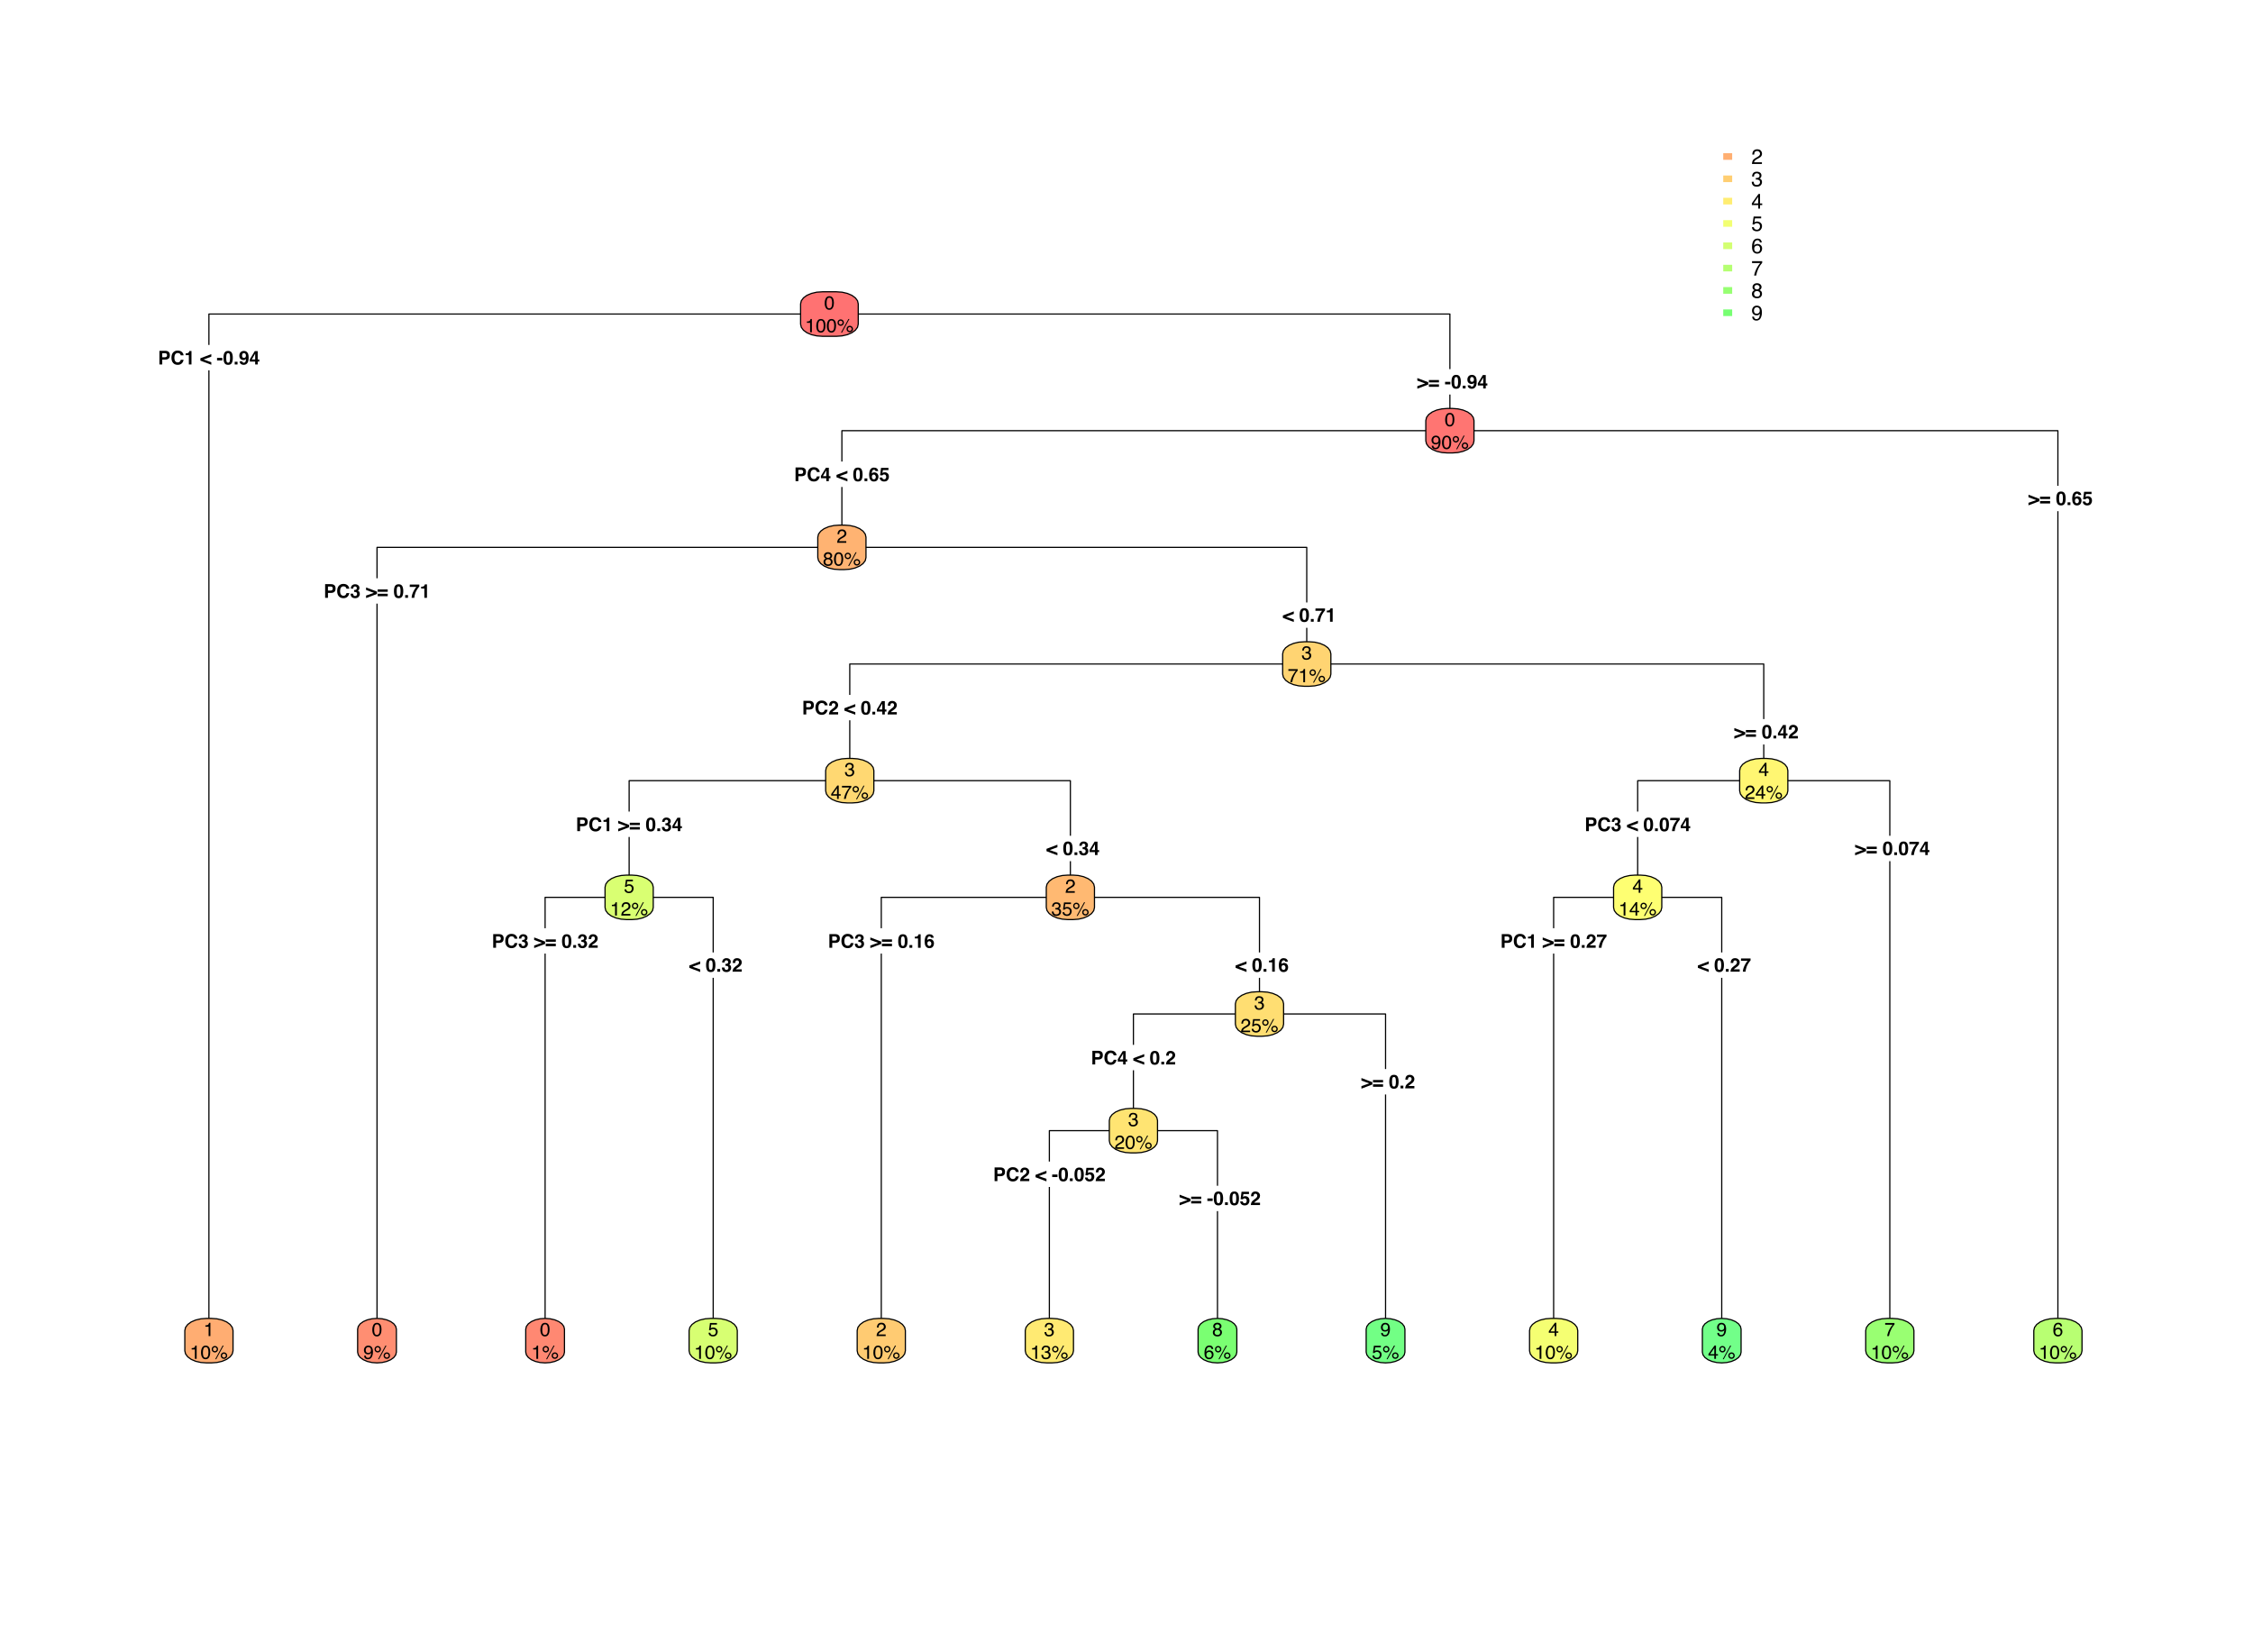 <?xml version="1.0" encoding="UTF-8"?>
<svg xmlns="http://www.w3.org/2000/svg" xmlns:xlink="http://www.w3.org/1999/xlink" width="750pt" height="550pt" viewBox="0 0 374 221" version="1.1">
<defs>
<g>
<symbol overflow="visible" id="glyph0-0">
<path style="stroke:none;" d="M 0.234 0 L 0.234 -2.266 L 2.062 -2.266 L 2.062 0 Z M 1.781 -0.281 L 1.781 -1.984 L 0.516 -1.984 L 0.516 -0.281 Z M 1.781 -0.281 "/>
</symbol>
<symbol overflow="visible" id="glyph0-1">
<path style="stroke:none;" d="M 1.516 -1.547 C 1.516 -1.66 1.484 -1.742 1.422 -1.797 C 1.359 -1.848 1.273 -1.875 1.172 -1.875 L 0.719 -1.875 L 0.719 -1.203 L 1.172 -1.203 C 1.273 -1.203 1.359 -1.227 1.422 -1.281 C 1.484 -1.344 1.516 -1.43 1.516 -1.547 Z M 1.984 -1.547 C 1.984 -1.285 1.914 -1.098 1.781 -0.984 C 1.645 -0.867 1.453 -0.812 1.203 -0.812 L 0.719 -0.812 L 0.719 0 L 0.25 0 L 0.25 -2.266 L 1.234 -2.266 C 1.461 -2.266 1.645 -2.207 1.781 -2.094 C 1.914 -1.977 1.984 -1.797 1.984 -1.547 Z M 1.984 -1.547 "/>
</symbol>
<symbol overflow="visible" id="glyph0-2">
<path style="stroke:none;" d="M 0.141 -1.125 C 0.141 -1.52 0.242 -1.82 0.453 -2.031 C 0.641 -2.219 0.879 -2.312 1.172 -2.312 C 1.547 -2.312 1.82 -2.188 2 -1.938 C 2.102 -1.801 2.156 -1.66 2.156 -1.516 L 1.688 -1.516 C 1.656 -1.617 1.613 -1.703 1.562 -1.766 C 1.477 -1.859 1.352 -1.906 1.188 -1.906 C 1.008 -1.906 0.867 -1.832 0.766 -1.688 C 0.672 -1.551 0.625 -1.359 0.625 -1.109 C 0.625 -0.859 0.676 -0.664 0.781 -0.531 C 0.883 -0.406 1.02 -0.344 1.188 -0.344 C 1.352 -0.344 1.477 -0.398 1.562 -0.516 C 1.613 -0.566 1.656 -0.656 1.688 -0.781 L 2.156 -0.781 C 2.113 -0.531 2.008 -0.328 1.844 -0.172 C 1.676 -0.016 1.457 0.062 1.188 0.062 C 0.863 0.062 0.609 -0.039 0.422 -0.25 C 0.234 -0.457 0.141 -0.75 0.141 -1.125 Z M 1.156 -2.344 Z M 1.156 -2.344 "/>
</symbol>
<symbol overflow="visible" id="glyph0-3">
<path style="stroke:none;" d="M 0.219 -1.547 L 0.219 -1.844 C 0.352 -1.844 0.453 -1.852 0.516 -1.875 C 0.598 -1.883 0.664 -1.922 0.719 -1.984 C 0.758 -2.023 0.789 -2.078 0.812 -2.141 C 0.82 -2.18 0.828 -2.211 0.828 -2.234 L 1.188 -2.234 L 1.188 0 L 0.75 0 L 0.75 -1.547 Z M 0.219 -1.547 "/>
</symbol>
<symbol overflow="visible" id="glyph0-4">
<path style="stroke:none;" d=""/>
</symbol>
<symbol overflow="visible" id="glyph0-5">
<path style="stroke:none;" d="M 0.031 -1.031 L 1.844 -1.719 L 1.844 -1.297 L 0.562 -0.828 L 1.844 -0.375 L 1.844 0.047 L 0.031 -0.641 Z M 0.031 -1.031 "/>
</symbol>
<symbol overflow="visible" id="glyph0-6">
<path style="stroke:none;" d="M 0.078 -1.094 L 0.953 -1.094 L 0.953 -0.672 L 0.078 -0.672 Z M 0.078 -1.094 "/>
</symbol>
<symbol overflow="visible" id="glyph0-7">
<path style="stroke:none;" d="M 0.547 -1.094 C 0.547 -0.832 0.566 -0.633 0.609 -0.5 C 0.648 -0.363 0.738 -0.297 0.875 -0.297 C 1 -0.297 1.082 -0.363 1.125 -0.5 C 1.164 -0.633 1.188 -0.832 1.188 -1.094 C 1.188 -1.363 1.164 -1.562 1.125 -1.688 C 1.082 -1.82 1 -1.891 0.875 -1.891 C 0.738 -1.891 0.648 -1.82 0.609 -1.688 C 0.566 -1.562 0.547 -1.363 0.547 -1.094 Z M 0.875 -2.25 C 1.156 -2.25 1.352 -2.148 1.469 -1.953 C 1.582 -1.754 1.641 -1.469 1.641 -1.094 C 1.641 -0.727 1.582 -0.441 1.469 -0.234 C 1.352 -0.035 1.156 0.062 0.875 0.062 C 0.582 0.062 0.379 -0.035 0.266 -0.234 C 0.148 -0.441 0.094 -0.727 0.094 -1.094 C 0.094 -1.469 0.148 -1.754 0.266 -1.953 C 0.379 -2.148 0.582 -2.25 0.875 -2.25 Z M 0.875 -2.25 "/>
</symbol>
<symbol overflow="visible" id="glyph0-8">
<path style="stroke:none;" d="M 0.203 -0.453 L 0.672 -0.453 L 0.672 0 L 0.203 0 Z M 0.203 -0.453 "/>
</symbol>
<symbol overflow="visible" id="glyph0-9">
<path style="stroke:none;" d="M 0.094 -1.453 C 0.094 -1.691 0.16 -1.883 0.297 -2.031 C 0.441 -2.176 0.625 -2.25 0.844 -2.25 C 1.176 -2.25 1.41 -2.098 1.547 -1.797 C 1.609 -1.629 1.641 -1.406 1.641 -1.125 C 1.641 -0.852 1.609 -0.629 1.547 -0.453 C 1.41 -0.109 1.164 0.062 0.812 0.062 C 0.645 0.062 0.492 0.016 0.359 -0.078 C 0.234 -0.18 0.16 -0.328 0.141 -0.516 L 0.578 -0.516 C 0.586 -0.453 0.613 -0.398 0.656 -0.359 C 0.707 -0.316 0.77 -0.297 0.844 -0.297 C 0.988 -0.297 1.086 -0.375 1.141 -0.531 C 1.172 -0.625 1.191 -0.754 1.203 -0.922 C 1.16 -0.867 1.117 -0.832 1.078 -0.812 C 0.992 -0.758 0.895 -0.734 0.781 -0.734 C 0.594 -0.734 0.43 -0.797 0.297 -0.922 C 0.16 -1.047 0.094 -1.223 0.094 -1.453 Z M 0.875 -1.094 C 0.926 -1.094 0.984 -1.109 1.047 -1.141 C 1.141 -1.203 1.188 -1.312 1.188 -1.469 C 1.188 -1.602 1.156 -1.707 1.094 -1.781 C 1.039 -1.852 0.961 -1.891 0.859 -1.891 C 0.785 -1.891 0.723 -1.867 0.672 -1.828 C 0.586 -1.754 0.547 -1.641 0.547 -1.484 C 0.547 -1.359 0.57 -1.258 0.625 -1.188 C 0.676 -1.125 0.758 -1.094 0.875 -1.094 Z M 0.875 -1.094 "/>
</symbol>
<symbol overflow="visible" id="glyph0-10">
<path style="stroke:none;" d="M 1.656 -0.484 L 1.391 -0.484 L 1.391 0 L 0.969 0 L 0.969 -0.484 L 0.078 -0.484 L 0.078 -0.859 L 0.906 -2.219 L 1.391 -2.219 L 1.391 -0.828 L 1.656 -0.828 Z M 0.969 -0.828 L 0.969 -1.797 L 0.406 -0.828 Z M 0.969 -0.828 "/>
</symbol>
<symbol overflow="visible" id="glyph0-11">
<path style="stroke:none;" d="M 0.547 -0.703 C 0.547 -0.586 0.578 -0.488 0.641 -0.406 C 0.703 -0.332 0.785 -0.297 0.891 -0.297 C 0.984 -0.297 1.055 -0.332 1.109 -0.406 C 1.172 -0.477 1.203 -0.57 1.203 -0.688 C 1.203 -0.82 1.164 -0.922 1.094 -0.984 C 1.031 -1.055 0.957 -1.094 0.875 -1.094 C 0.789 -1.094 0.723 -1.07 0.672 -1.031 C 0.586 -0.969 0.547 -0.859 0.547 -0.703 Z M 1.156 -1.672 C 1.156 -1.703 1.141 -1.742 1.109 -1.797 C 1.066 -1.859 1 -1.891 0.906 -1.891 C 0.758 -1.891 0.656 -1.812 0.594 -1.656 C 0.562 -1.562 0.539 -1.43 0.531 -1.266 C 0.582 -1.328 0.645 -1.375 0.719 -1.406 C 0.789 -1.438 0.875 -1.453 0.969 -1.453 C 1.164 -1.453 1.328 -1.383 1.453 -1.25 C 1.578 -1.113 1.641 -0.941 1.641 -0.734 C 1.641 -0.523 1.578 -0.336 1.453 -0.172 C 1.328 -0.016 1.133 0.062 0.875 0.062 C 0.594 0.062 0.383 -0.055 0.25 -0.297 C 0.145 -0.473 0.094 -0.707 0.094 -1 C 0.094 -1.176 0.102 -1.316 0.125 -1.422 C 0.145 -1.609 0.191 -1.766 0.266 -1.891 C 0.328 -2.004 0.41 -2.094 0.516 -2.156 C 0.617 -2.219 0.742 -2.25 0.891 -2.25 C 1.098 -2.25 1.266 -2.195 1.391 -2.094 C 1.516 -1.988 1.582 -1.848 1.594 -1.672 Z M 1.156 -1.672 "/>
</symbol>
<symbol overflow="visible" id="glyph0-12">
<path style="stroke:none;" d="M 0.516 -0.594 C 0.535 -0.5 0.566 -0.426 0.609 -0.375 C 0.66 -0.32 0.738 -0.297 0.844 -0.297 C 0.945 -0.297 1.023 -0.332 1.078 -0.406 C 1.141 -0.488 1.172 -0.586 1.172 -0.703 C 1.172 -0.816 1.145 -0.91 1.094 -0.984 C 1.039 -1.066 0.957 -1.109 0.844 -1.109 C 0.789 -1.109 0.742 -1.102 0.703 -1.094 C 0.629 -1.062 0.578 -1.016 0.547 -0.953 L 0.156 -0.969 L 0.312 -2.203 L 1.547 -2.203 L 1.547 -1.828 L 0.625 -1.828 L 0.547 -1.344 C 0.617 -1.383 0.672 -1.414 0.703 -1.438 C 0.766 -1.457 0.844 -1.469 0.938 -1.469 C 1.125 -1.469 1.285 -1.406 1.422 -1.281 C 1.555 -1.156 1.625 -0.973 1.625 -0.734 C 1.625 -0.523 1.555 -0.336 1.422 -0.172 C 1.297 -0.016 1.098 0.062 0.828 0.062 C 0.617 0.062 0.445 0.004 0.312 -0.109 C 0.176 -0.223 0.098 -0.383 0.078 -0.594 Z M 0.516 -0.594 "/>
</symbol>
<symbol overflow="visible" id="glyph0-13">
<path style="stroke:none;" d="M 0.516 -0.688 C 0.516 -0.594 0.531 -0.52 0.562 -0.469 C 0.613 -0.352 0.707 -0.297 0.844 -0.297 C 0.938 -0.297 1.016 -0.328 1.078 -0.391 C 1.141 -0.453 1.172 -0.535 1.172 -0.641 C 1.172 -0.785 1.113 -0.883 1 -0.938 C 0.926 -0.969 0.816 -0.984 0.672 -0.984 L 0.672 -1.297 C 0.816 -1.297 0.914 -1.312 0.969 -1.344 C 1.07 -1.383 1.125 -1.469 1.125 -1.594 C 1.125 -1.688 1.098 -1.758 1.047 -1.812 C 0.992 -1.863 0.922 -1.891 0.828 -1.891 C 0.723 -1.891 0.645 -1.852 0.594 -1.781 C 0.551 -1.719 0.531 -1.633 0.531 -1.531 L 0.125 -1.531 C 0.125 -1.633 0.145 -1.738 0.188 -1.844 C 0.219 -1.926 0.27 -2.004 0.344 -2.078 C 0.406 -2.129 0.473 -2.172 0.547 -2.203 C 0.629 -2.234 0.727 -2.25 0.844 -2.25 C 1.062 -2.25 1.234 -2.191 1.359 -2.078 C 1.492 -1.973 1.562 -1.828 1.562 -1.641 C 1.562 -1.504 1.52 -1.391 1.438 -1.297 C 1.395 -1.242 1.344 -1.207 1.281 -1.188 C 1.32 -1.188 1.383 -1.148 1.469 -1.078 C 1.57 -0.973 1.625 -0.832 1.625 -0.656 C 1.625 -0.469 1.555 -0.301 1.422 -0.156 C 1.297 -0.008 1.102 0.062 0.844 0.062 C 0.531 0.062 0.312 -0.039 0.188 -0.25 C 0.125 -0.363 0.086 -0.508 0.078 -0.688 Z M 0.516 -0.688 "/>
</symbol>
<symbol overflow="visible" id="glyph0-14">
<path style="stroke:none;" d="M 1.844 -0.641 L 0.031 0.047 L 0.031 -0.375 L 1.328 -0.828 L 0.031 -1.297 L 0.031 -1.719 L 1.844 -1.031 Z M 1.844 -0.641 "/>
</symbol>
<symbol overflow="visible" id="glyph0-15">
<path style="stroke:none;" d="M 1.781 -1.391 L 1.781 -1 L 0.109 -1 L 0.109 -1.391 Z M 1.781 -0.672 L 1.781 -0.266 L 0.109 -0.266 L 0.109 -0.672 Z M 1.781 -0.672 "/>
</symbol>
<symbol overflow="visible" id="glyph0-16">
<path style="stroke:none;" d="M 1.672 -1.859 C 1.598 -1.797 1.504 -1.68 1.391 -1.516 C 1.273 -1.348 1.176 -1.176 1.094 -1 C 1.031 -0.863 0.973 -0.691 0.922 -0.484 C 0.867 -0.285 0.844 -0.125 0.844 0 L 0.391 0 C 0.41 -0.395 0.547 -0.812 0.797 -1.25 C 0.953 -1.52 1.082 -1.707 1.188 -1.812 L 0.078 -1.812 L 0.094 -2.203 L 1.672 -2.203 Z M 1.672 -1.859 "/>
</symbol>
<symbol overflow="visible" id="glyph0-17">
<path style="stroke:none;" d="M 0.094 0 C 0.102 -0.156 0.141 -0.301 0.203 -0.438 C 0.266 -0.582 0.41 -0.738 0.641 -0.906 C 0.848 -1.051 0.977 -1.156 1.031 -1.219 C 1.125 -1.32 1.172 -1.43 1.172 -1.547 C 1.172 -1.641 1.145 -1.719 1.094 -1.781 C 1.039 -1.844 0.969 -1.875 0.875 -1.875 C 0.738 -1.875 0.645 -1.82 0.594 -1.719 C 0.57 -1.664 0.555 -1.578 0.547 -1.453 L 0.125 -1.453 C 0.133 -1.641 0.164 -1.789 0.219 -1.906 C 0.344 -2.133 0.551 -2.25 0.844 -2.25 C 1.082 -2.25 1.27 -2.18 1.406 -2.047 C 1.551 -1.922 1.625 -1.75 1.625 -1.531 C 1.625 -1.363 1.57 -1.219 1.469 -1.094 C 1.406 -1 1.301 -0.898 1.156 -0.797 L 0.984 -0.672 C 0.867 -0.598 0.789 -0.539 0.75 -0.5 C 0.707 -0.469 0.676 -0.43 0.656 -0.391 L 1.625 -0.391 L 1.625 0 Z M 0.094 0 "/>
</symbol>
<symbol overflow="visible" id="glyph1-0">
<path style="stroke:none;" d="M 0.109 0 L 0.109 -2.266 L 1.906 -2.266 L 1.906 0 Z M 1.609 -0.281 L 1.609 -1.984 L 0.391 -1.984 L 0.391 -0.281 Z M 1.609 -0.281 "/>
</symbol>
<symbol overflow="visible" id="glyph1-1">
<path style="stroke:none;" d="M 0.859 -2.203 C 1.141 -2.203 1.344 -2.086 1.469 -1.859 C 1.57 -1.672 1.625 -1.422 1.625 -1.109 C 1.625 -0.805 1.578 -0.555 1.484 -0.359 C 1.359 -0.078 1.148 0.062 0.859 0.062 C 0.586 0.062 0.391 -0.051 0.266 -0.281 C 0.148 -0.477 0.094 -0.738 0.094 -1.062 C 0.094 -1.312 0.129 -1.523 0.203 -1.703 C 0.316 -2.035 0.535 -2.203 0.859 -2.203 Z M 0.844 -0.188 C 0.988 -0.188 1.102 -0.25 1.188 -0.375 C 1.281 -0.508 1.328 -0.75 1.328 -1.094 C 1.328 -1.344 1.297 -1.547 1.234 -1.703 C 1.172 -1.867 1.051 -1.953 0.875 -1.953 C 0.707 -1.953 0.586 -1.875 0.516 -1.719 C 0.441 -1.57 0.406 -1.348 0.406 -1.047 C 0.406 -0.816 0.426 -0.633 0.469 -0.5 C 0.539 -0.289 0.664 -0.188 0.844 -0.188 Z M 0.844 -0.188 "/>
</symbol>
<symbol overflow="visible" id="glyph1-2">
<path style="stroke:none;" d="M 0.297 -1.562 L 0.297 -1.781 C 0.504 -1.789 0.645 -1.816 0.719 -1.859 C 0.801 -1.91 0.863 -2.023 0.906 -2.203 L 1.125 -2.203 L 1.125 0 L 0.828 0 L 0.828 -1.562 Z M 0.297 -1.562 "/>
</symbol>
<symbol overflow="visible" id="glyph1-3">
<path style="stroke:none;" d="M 2.156 -1.078 C 2.301 -1.078 2.426 -1.023 2.531 -0.922 C 2.633 -0.816 2.688 -0.688 2.688 -0.531 C 2.688 -0.383 2.633 -0.258 2.531 -0.156 C 2.426 -0.051 2.301 0 2.156 0 C 2 0 1.867 -0.051 1.766 -0.156 C 1.66 -0.258 1.609 -0.383 1.609 -0.531 C 1.609 -0.688 1.66 -0.816 1.766 -0.922 C 1.867 -1.023 2 -1.078 2.156 -1.078 Z M 1.922 -2.203 L 2.094 -2.203 L 0.859 0.062 L 0.688 0.062 Z M 0.641 -1.281 C 0.723 -1.281 0.797 -1.312 0.859 -1.375 C 0.922 -1.438 0.953 -1.516 0.953 -1.609 C 0.953 -1.691 0.922 -1.766 0.859 -1.828 C 0.797 -1.891 0.723 -1.922 0.641 -1.922 C 0.547 -1.922 0.469 -1.891 0.406 -1.828 C 0.352 -1.766 0.328 -1.691 0.328 -1.609 C 0.328 -1.516 0.352 -1.438 0.406 -1.375 C 0.469 -1.312 0.547 -1.281 0.641 -1.281 Z M 0.641 -2.141 C 0.785 -2.141 0.91 -2.086 1.016 -1.984 C 1.117 -1.879 1.172 -1.754 1.172 -1.609 C 1.172 -1.453 1.117 -1.32 1.016 -1.219 C 0.91 -1.113 0.785 -1.062 0.641 -1.062 C 0.492 -1.062 0.367 -1.113 0.266 -1.219 C 0.16 -1.32 0.109 -1.453 0.109 -1.609 C 0.109 -1.754 0.16 -1.879 0.266 -1.984 C 0.367 -2.086 0.492 -2.141 0.641 -2.141 Z M 2.156 -0.219 C 2.238 -0.219 2.312 -0.25 2.375 -0.312 C 2.438 -0.375 2.469 -0.445 2.469 -0.531 C 2.469 -0.625 2.438 -0.703 2.375 -0.766 C 2.312 -0.828 2.238 -0.859 2.156 -0.859 C 2.062 -0.859 1.984 -0.828 1.922 -0.766 C 1.859 -0.703 1.828 -0.625 1.828 -0.531 C 1.828 -0.445 1.859 -0.375 1.922 -0.312 C 1.984 -0.25 2.062 -0.219 2.156 -0.219 Z M 2.156 -0.219 "/>
</symbol>
<symbol overflow="visible" id="glyph1-4">
<path style="stroke:none;" d="M 0.422 -0.531 C 0.43 -0.375 0.488 -0.27 0.594 -0.219 C 0.656 -0.188 0.719 -0.172 0.781 -0.172 C 0.914 -0.172 1.031 -0.223 1.125 -0.328 C 1.219 -0.441 1.285 -0.672 1.328 -1.016 C 1.266 -0.91 1.188 -0.836 1.094 -0.797 C 1 -0.766 0.898 -0.75 0.797 -0.75 C 0.586 -0.75 0.422 -0.812 0.297 -0.938 C 0.172 -1.07 0.109 -1.242 0.109 -1.453 C 0.109 -1.648 0.172 -1.82 0.297 -1.969 C 0.422 -2.125 0.602 -2.203 0.844 -2.203 C 1.156 -2.203 1.375 -2.062 1.5 -1.781 C 1.57 -1.613 1.609 -1.41 1.609 -1.172 C 1.609 -0.898 1.566 -0.66 1.484 -0.453 C 1.348 -0.109 1.117 0.062 0.797 0.062 C 0.578 0.062 0.41 0.004 0.297 -0.109 C 0.191 -0.223 0.141 -0.363 0.141 -0.531 Z M 0.844 -0.984 C 0.945 -0.984 1.047 -1.02 1.141 -1.094 C 1.234 -1.164 1.281 -1.289 1.281 -1.469 C 1.281 -1.633 1.238 -1.754 1.156 -1.828 C 1.07 -1.91 0.969 -1.953 0.844 -1.953 C 0.707 -1.953 0.598 -1.906 0.516 -1.812 C 0.441 -1.727 0.406 -1.609 0.406 -1.453 C 0.406 -1.305 0.438 -1.191 0.5 -1.109 C 0.57 -1.023 0.688 -0.984 0.844 -0.984 Z M 0.844 -0.984 "/>
</symbol>
<symbol overflow="visible" id="glyph1-5">
<path style="stroke:none;" d="M 0.094 0 C 0.102 -0.188 0.141 -0.348 0.203 -0.484 C 0.273 -0.629 0.41 -0.758 0.609 -0.875 L 0.906 -1.047 C 1.039 -1.129 1.133 -1.195 1.188 -1.25 C 1.27 -1.332 1.312 -1.43 1.312 -1.547 C 1.312 -1.672 1.273 -1.77 1.203 -1.844 C 1.129 -1.914 1.023 -1.953 0.891 -1.953 C 0.703 -1.953 0.57 -1.883 0.5 -1.75 C 0.457 -1.664 0.438 -1.555 0.438 -1.422 L 0.156 -1.422 C 0.156 -1.617 0.191 -1.773 0.266 -1.891 C 0.379 -2.109 0.586 -2.219 0.891 -2.219 C 1.148 -2.219 1.336 -2.145 1.453 -2 C 1.566 -1.863 1.625 -1.711 1.625 -1.547 C 1.625 -1.367 1.562 -1.219 1.438 -1.094 C 1.363 -1.02 1.234 -0.93 1.047 -0.828 L 0.844 -0.719 C 0.738 -0.664 0.66 -0.613 0.609 -0.562 C 0.504 -0.469 0.438 -0.367 0.406 -0.266 L 1.609 -0.266 L 1.609 0 Z M 0.094 0 "/>
</symbol>
<symbol overflow="visible" id="glyph1-6">
<path style="stroke:none;" d="M 0.859 -1.281 C 0.984 -1.281 1.078 -1.312 1.141 -1.375 C 1.211 -1.445 1.25 -1.531 1.25 -1.625 C 1.25 -1.707 1.211 -1.781 1.141 -1.844 C 1.078 -1.914 0.977 -1.953 0.844 -1.953 C 0.719 -1.953 0.625 -1.914 0.562 -1.844 C 0.5 -1.781 0.469 -1.703 0.469 -1.609 C 0.469 -1.504 0.504 -1.422 0.578 -1.359 C 0.66 -1.305 0.754 -1.281 0.859 -1.281 Z M 0.875 -0.188 C 1 -0.188 1.102 -0.219 1.188 -0.281 C 1.281 -0.352 1.328 -0.461 1.328 -0.609 C 1.328 -0.742 1.281 -0.848 1.188 -0.922 C 1.102 -1.004 0.992 -1.047 0.859 -1.047 C 0.723 -1.047 0.613 -1.004 0.531 -0.922 C 0.445 -0.848 0.406 -0.742 0.406 -0.609 C 0.406 -0.492 0.441 -0.395 0.516 -0.312 C 0.598 -0.227 0.719 -0.188 0.875 -0.188 Z M 0.484 -1.172 C 0.398 -1.203 0.336 -1.242 0.297 -1.297 C 0.211 -1.379 0.172 -1.484 0.172 -1.609 C 0.172 -1.773 0.227 -1.914 0.344 -2.031 C 0.469 -2.156 0.641 -2.219 0.859 -2.219 C 1.078 -2.219 1.242 -2.16 1.359 -2.047 C 1.484 -1.93 1.547 -1.801 1.547 -1.656 C 1.547 -1.52 1.508 -1.41 1.438 -1.328 C 1.395 -1.273 1.332 -1.223 1.25 -1.172 C 1.344 -1.129 1.414 -1.082 1.469 -1.031 C 1.57 -0.926 1.625 -0.797 1.625 -0.641 C 1.625 -0.441 1.555 -0.273 1.422 -0.141 C 1.297 -0.004 1.113 0.062 0.875 0.062 C 0.656 0.062 0.473 0.004 0.328 -0.109 C 0.18 -0.223 0.109 -0.395 0.109 -0.625 C 0.109 -0.75 0.141 -0.859 0.203 -0.953 C 0.266 -1.047 0.359 -1.117 0.484 -1.172 Z M 0.484 -1.172 "/>
</symbol>
<symbol overflow="visible" id="glyph1-7">
<path style="stroke:none;" d="M 0.812 0.062 C 0.551 0.062 0.363 -0.008 0.25 -0.156 C 0.133 -0.301 0.078 -0.473 0.078 -0.672 L 0.359 -0.672 C 0.379 -0.535 0.41 -0.43 0.453 -0.359 C 0.516 -0.242 0.641 -0.188 0.828 -0.188 C 0.973 -0.188 1.086 -0.223 1.172 -0.297 C 1.266 -0.379 1.312 -0.484 1.312 -0.609 C 1.312 -0.766 1.266 -0.867 1.172 -0.922 C 1.086 -0.984 0.961 -1.016 0.797 -1.016 C 0.773 -1.016 0.754 -1.016 0.734 -1.016 C 0.711 -1.016 0.691 -1.016 0.672 -1.016 L 0.672 -1.266 C 0.703 -1.266 0.727 -1.258 0.75 -1.25 C 0.77 -1.25 0.789 -1.25 0.812 -1.25 C 0.914 -1.25 1 -1.27 1.062 -1.312 C 1.188 -1.363 1.25 -1.461 1.25 -1.609 C 1.25 -1.723 1.207 -1.805 1.125 -1.859 C 1.051 -1.922 0.961 -1.953 0.859 -1.953 C 0.672 -1.953 0.539 -1.891 0.469 -1.766 C 0.426 -1.703 0.406 -1.609 0.406 -1.484 L 0.125 -1.484 C 0.125 -1.648 0.16 -1.789 0.234 -1.906 C 0.348 -2.102 0.547 -2.203 0.828 -2.203 C 1.047 -2.203 1.219 -2.148 1.344 -2.047 C 1.469 -1.953 1.531 -1.812 1.531 -1.625 C 1.531 -1.488 1.492 -1.379 1.422 -1.297 C 1.379 -1.242 1.32 -1.203 1.25 -1.172 C 1.363 -1.141 1.453 -1.078 1.516 -0.984 C 1.586 -0.891 1.625 -0.781 1.625 -0.656 C 1.625 -0.445 1.551 -0.273 1.406 -0.141 C 1.27 -0.004 1.07 0.062 0.812 0.062 Z M 0.812 0.062 "/>
</symbol>
<symbol overflow="visible" id="glyph1-8">
<path style="stroke:none;" d="M 1.656 -2.172 L 1.656 -1.922 C 1.582 -1.859 1.484 -1.738 1.359 -1.562 C 1.242 -1.395 1.145 -1.211 1.062 -1.016 C 0.969 -0.828 0.898 -0.648 0.859 -0.484 C 0.828 -0.391 0.785 -0.227 0.734 0 L 0.438 0 C 0.5 -0.414 0.648 -0.832 0.891 -1.25 C 1.035 -1.5 1.188 -1.711 1.344 -1.891 L 0.109 -1.891 L 0.109 -2.172 Z M 1.656 -2.172 "/>
</symbol>
<symbol overflow="visible" id="glyph1-9">
<path style="stroke:none;" d="M 1.047 -0.781 L 1.047 -1.781 L 0.344 -0.781 Z M 1.047 0 L 1.047 -0.547 L 0.078 -0.547 L 0.078 -0.812 L 1.094 -2.219 L 1.328 -2.219 L 1.328 -0.781 L 1.656 -0.781 L 1.656 -0.547 L 1.328 -0.547 L 1.328 0 Z M 1.047 0 "/>
</symbol>
<symbol overflow="visible" id="glyph1-10">
<path style="stroke:none;" d="M 0.391 -0.562 C 0.41 -0.406 0.484 -0.297 0.609 -0.234 C 0.672 -0.203 0.75 -0.188 0.844 -0.188 C 1 -0.188 1.117 -0.238 1.203 -0.344 C 1.285 -0.445 1.328 -0.562 1.328 -0.688 C 1.328 -0.844 1.281 -0.961 1.188 -1.047 C 1.094 -1.129 0.977 -1.172 0.844 -1.172 C 0.75 -1.172 0.664 -1.148 0.594 -1.109 C 0.531 -1.078 0.473 -1.031 0.422 -0.969 L 0.188 -0.984 L 0.344 -2.172 L 1.5 -2.172 L 1.5 -1.906 L 0.562 -1.906 L 0.469 -1.281 C 0.52 -1.32 0.566 -1.352 0.609 -1.375 C 0.691 -1.406 0.785 -1.422 0.891 -1.422 C 1.098 -1.422 1.27 -1.352 1.406 -1.219 C 1.551 -1.094 1.625 -0.93 1.625 -0.734 C 1.625 -0.523 1.555 -0.336 1.422 -0.172 C 1.297 -0.016 1.094 0.062 0.812 0.062 C 0.633 0.062 0.473 0.008 0.328 -0.094 C 0.191 -0.195 0.117 -0.352 0.109 -0.562 Z M 0.391 -0.562 "/>
</symbol>
<symbol overflow="visible" id="glyph1-11">
<path style="stroke:none;" d="M 0.922 -2.219 C 1.172 -2.219 1.344 -2.148 1.438 -2.016 C 1.531 -1.891 1.578 -1.758 1.578 -1.625 L 1.312 -1.625 C 1.289 -1.719 1.266 -1.785 1.234 -1.828 C 1.16 -1.922 1.055 -1.969 0.922 -1.969 C 0.766 -1.969 0.641 -1.895 0.547 -1.75 C 0.461 -1.613 0.414 -1.41 0.406 -1.141 C 0.469 -1.234 0.547 -1.305 0.641 -1.359 C 0.734 -1.391 0.832 -1.406 0.938 -1.406 C 1.125 -1.406 1.285 -1.348 1.422 -1.234 C 1.555 -1.117 1.625 -0.941 1.625 -0.703 C 1.625 -0.504 1.555 -0.328 1.422 -0.172 C 1.297 -0.016 1.113 0.062 0.875 0.062 C 0.664 0.062 0.488 -0.016 0.344 -0.172 C 0.195 -0.328 0.125 -0.594 0.125 -0.969 C 0.125 -1.238 0.156 -1.473 0.219 -1.672 C 0.344 -2.035 0.578 -2.219 0.922 -2.219 Z M 0.906 -0.188 C 1.051 -0.188 1.16 -0.234 1.234 -0.328 C 1.305 -0.43 1.344 -0.551 1.344 -0.688 C 1.344 -0.801 1.305 -0.906 1.234 -1 C 1.172 -1.102 1.055 -1.156 0.891 -1.156 C 0.766 -1.156 0.656 -1.113 0.562 -1.031 C 0.477 -0.957 0.438 -0.844 0.438 -0.688 C 0.438 -0.539 0.477 -0.422 0.562 -0.328 C 0.645 -0.234 0.758 -0.188 0.906 -0.188 Z M 0.906 -0.188 "/>
</symbol>
<symbol overflow="visible" id="glyph2-0">
<path style="stroke:none;" d="M 0.109 0 L 0.109 -2.484 L 2.094 -2.484 L 2.094 0 Z M 1.781 -0.312 L 1.781 -2.172 L 0.422 -2.172 L 0.422 -0.312 Z M 1.781 -0.312 "/>
</symbol>
<symbol overflow="visible" id="glyph2-1">
<path style="stroke:none;" d="M 0.109 0 C 0.117 -0.207 0.16 -0.391 0.234 -0.547 C 0.305 -0.703 0.453 -0.844 0.672 -0.969 L 1 -1.156 C 1.145 -1.238 1.25 -1.312 1.312 -1.375 C 1.406 -1.469 1.453 -1.57 1.453 -1.688 C 1.453 -1.832 1.406 -1.945 1.312 -2.031 C 1.227 -2.113 1.117 -2.156 0.984 -2.156 C 0.773 -2.156 0.629 -2.078 0.547 -1.922 C 0.504 -1.836 0.484 -1.719 0.484 -1.562 L 0.172 -1.562 C 0.172 -1.77 0.207 -1.941 0.281 -2.078 C 0.414 -2.316 0.648 -2.438 0.984 -2.438 C 1.266 -2.438 1.469 -2.359 1.594 -2.203 C 1.719 -2.055 1.781 -1.891 1.781 -1.703 C 1.781 -1.516 1.711 -1.348 1.578 -1.203 C 1.504 -1.129 1.363 -1.035 1.156 -0.922 L 0.922 -0.797 C 0.805 -0.734 0.719 -0.672 0.656 -0.609 C 0.551 -0.516 0.484 -0.406 0.453 -0.281 L 1.766 -0.281 L 1.766 0 Z M 0.109 0 "/>
</symbol>
<symbol overflow="visible" id="glyph2-2">
<path style="stroke:none;" d="M 0.906 0.062 C 0.613 0.062 0.398 -0.016 0.266 -0.172 C 0.141 -0.328 0.078 -0.52 0.078 -0.75 L 0.406 -0.75 C 0.414 -0.594 0.441 -0.477 0.484 -0.406 C 0.566 -0.281 0.711 -0.219 0.922 -0.219 C 1.078 -0.219 1.203 -0.258 1.297 -0.344 C 1.398 -0.426 1.453 -0.535 1.453 -0.672 C 1.453 -0.836 1.398 -0.953 1.297 -1.016 C 1.191 -1.086 1.051 -1.125 0.875 -1.125 C 0.852 -1.125 0.832 -1.125 0.812 -1.125 C 0.789 -1.125 0.77 -1.125 0.75 -1.125 L 0.75 -1.391 C 0.781 -1.391 0.805 -1.383 0.828 -1.375 C 0.848 -1.375 0.867 -1.375 0.891 -1.375 C 1.004 -1.375 1.098 -1.395 1.172 -1.438 C 1.305 -1.5 1.375 -1.609 1.375 -1.766 C 1.375 -1.891 1.328 -1.984 1.234 -2.047 C 1.148 -2.117 1.051 -2.156 0.938 -2.156 C 0.738 -2.156 0.598 -2.086 0.516 -1.953 C 0.473 -1.879 0.453 -1.77 0.453 -1.625 L 0.141 -1.625 C 0.141 -1.812 0.176 -1.969 0.25 -2.094 C 0.375 -2.312 0.594 -2.422 0.906 -2.422 C 1.156 -2.422 1.348 -2.363 1.484 -2.25 C 1.617 -2.145 1.688 -1.988 1.688 -1.781 C 1.688 -1.633 1.645 -1.516 1.562 -1.422 C 1.508 -1.367 1.445 -1.32 1.375 -1.281 C 1.5 -1.25 1.598 -1.18 1.672 -1.078 C 1.742 -0.984 1.781 -0.863 1.781 -0.719 C 1.781 -0.488 1.703 -0.301 1.547 -0.156 C 1.398 -0.008 1.188 0.062 0.906 0.062 Z M 0.906 0.062 "/>
</symbol>
<symbol overflow="visible" id="glyph2-3">
<path style="stroke:none;" d="M 1.141 -0.859 L 1.141 -1.953 L 0.375 -0.859 Z M 1.156 0 L 1.156 -0.594 L 0.094 -0.594 L 0.094 -0.891 L 1.203 -2.438 L 1.453 -2.438 L 1.453 -0.859 L 1.812 -0.859 L 1.812 -0.594 L 1.453 -0.594 L 1.453 0 Z M 1.156 0 "/>
</symbol>
<symbol overflow="visible" id="glyph2-4">
<path style="stroke:none;" d="M 0.422 -0.625 C 0.441 -0.445 0.523 -0.32 0.672 -0.25 C 0.742 -0.219 0.828 -0.203 0.922 -0.203 C 1.098 -0.203 1.227 -0.258 1.312 -0.375 C 1.406 -0.488 1.453 -0.617 1.453 -0.766 C 1.453 -0.93 1.398 -1.062 1.297 -1.156 C 1.191 -1.25 1.066 -1.297 0.922 -1.297 C 0.816 -1.297 0.727 -1.273 0.656 -1.234 C 0.582 -1.191 0.52 -1.133 0.469 -1.062 L 0.203 -1.078 L 0.391 -2.391 L 1.641 -2.391 L 1.641 -2.094 L 0.609 -2.094 L 0.516 -1.422 C 0.566 -1.461 0.617 -1.492 0.672 -1.516 C 0.766 -1.547 0.867 -1.562 0.984 -1.562 C 1.203 -1.562 1.391 -1.488 1.547 -1.344 C 1.703 -1.207 1.781 -1.031 1.781 -0.812 C 1.781 -0.582 1.707 -0.379 1.562 -0.203 C 1.426 -0.023 1.203 0.062 0.891 0.062 C 0.691 0.062 0.516 0.008 0.359 -0.094 C 0.211 -0.207 0.129 -0.383 0.109 -0.625 Z M 0.422 -0.625 "/>
</symbol>
<symbol overflow="visible" id="glyph2-5">
<path style="stroke:none;" d="M 1.016 -2.438 C 1.285 -2.438 1.473 -2.363 1.578 -2.219 C 1.68 -2.082 1.734 -1.941 1.734 -1.797 L 1.438 -1.797 C 1.414 -1.891 1.391 -1.961 1.359 -2.016 C 1.285 -2.117 1.172 -2.172 1.016 -2.172 C 0.848 -2.172 0.711 -2.094 0.609 -1.938 C 0.516 -1.781 0.461 -1.551 0.453 -1.25 C 0.516 -1.352 0.598 -1.43 0.703 -1.484 C 0.805 -1.523 0.914 -1.547 1.031 -1.547 C 1.238 -1.547 1.414 -1.477 1.562 -1.344 C 1.719 -1.219 1.797 -1.031 1.797 -0.781 C 1.797 -0.562 1.723 -0.363 1.578 -0.188 C 1.43 -0.02 1.227 0.062 0.969 0.062 C 0.738 0.062 0.539 -0.02 0.375 -0.188 C 0.207 -0.363 0.125 -0.656 0.125 -1.062 C 0.125 -1.363 0.16 -1.617 0.234 -1.828 C 0.379 -2.234 0.641 -2.438 1.016 -2.438 Z M 1 -0.203 C 1.156 -0.203 1.27 -0.254 1.344 -0.359 C 1.426 -0.473 1.469 -0.602 1.469 -0.75 C 1.469 -0.875 1.43 -0.992 1.359 -1.109 C 1.297 -1.223 1.172 -1.281 0.984 -1.281 C 0.848 -1.281 0.727 -1.234 0.625 -1.141 C 0.531 -1.055 0.484 -0.926 0.484 -0.75 C 0.484 -0.594 0.523 -0.461 0.609 -0.359 C 0.703 -0.254 0.832 -0.203 1 -0.203 Z M 1 -0.203 "/>
</symbol>
<symbol overflow="visible" id="glyph2-6">
<path style="stroke:none;" d="M 1.812 -2.391 L 1.812 -2.125 C 1.738 -2.039 1.633 -1.906 1.5 -1.719 C 1.375 -1.531 1.258 -1.332 1.156 -1.125 C 1.062 -0.906 0.988 -0.711 0.938 -0.547 C 0.906 -0.43 0.863 -0.25 0.812 0 L 0.469 0 C 0.551 -0.457 0.723 -0.914 0.984 -1.375 C 1.141 -1.645 1.301 -1.879 1.469 -2.078 L 0.125 -2.078 L 0.125 -2.391 Z M 1.812 -2.391 "/>
</symbol>
<symbol overflow="visible" id="glyph2-7">
<path style="stroke:none;" d="M 0.938 -1.406 C 1.07 -1.406 1.176 -1.441 1.25 -1.516 C 1.332 -1.598 1.375 -1.691 1.375 -1.797 C 1.375 -1.879 1.336 -1.957 1.266 -2.031 C 1.191 -2.113 1.082 -2.156 0.938 -2.156 C 0.789 -2.156 0.68 -2.113 0.609 -2.031 C 0.547 -1.957 0.516 -1.867 0.516 -1.766 C 0.516 -1.66 0.555 -1.57 0.641 -1.5 C 0.723 -1.438 0.82 -1.406 0.938 -1.406 Z M 0.969 -0.203 C 1.102 -0.203 1.219 -0.238 1.312 -0.312 C 1.406 -0.395 1.453 -0.508 1.453 -0.656 C 1.453 -0.82 1.406 -0.941 1.312 -1.016 C 1.219 -1.098 1.094 -1.141 0.938 -1.141 C 0.789 -1.141 0.672 -1.098 0.578 -1.016 C 0.492 -0.93 0.453 -0.816 0.453 -0.672 C 0.453 -0.547 0.492 -0.438 0.578 -0.344 C 0.66 -0.25 0.789 -0.203 0.969 -0.203 Z M 0.531 -1.297 C 0.445 -1.328 0.379 -1.367 0.328 -1.422 C 0.242 -1.516 0.203 -1.629 0.203 -1.766 C 0.203 -1.953 0.266 -2.109 0.391 -2.234 C 0.523 -2.367 0.711 -2.438 0.953 -2.438 C 1.18 -2.438 1.363 -2.375 1.5 -2.25 C 1.633 -2.125 1.703 -1.977 1.703 -1.812 C 1.703 -1.664 1.66 -1.547 1.578 -1.453 C 1.535 -1.398 1.469 -1.348 1.375 -1.297 C 1.477 -1.242 1.562 -1.191 1.625 -1.141 C 1.727 -1.023 1.781 -0.879 1.781 -0.703 C 1.781 -0.484 1.707 -0.301 1.562 -0.156 C 1.414 -0.008 1.211 0.062 0.953 0.062 C 0.711 0.062 0.508 0 0.344 -0.125 C 0.188 -0.25 0.109 -0.438 0.109 -0.688 C 0.109 -0.82 0.145 -0.941 0.219 -1.047 C 0.289 -1.148 0.395 -1.234 0.531 -1.297 Z M 0.531 -1.297 "/>
</symbol>
<symbol overflow="visible" id="glyph2-8">
<path style="stroke:none;" d="M 0.453 -0.594 C 0.461 -0.414 0.531 -0.297 0.656 -0.234 C 0.719 -0.203 0.785 -0.188 0.859 -0.188 C 1.004 -0.188 1.129 -0.242 1.234 -0.359 C 1.336 -0.484 1.41 -0.734 1.453 -1.109 C 1.391 -1.004 1.305 -0.926 1.203 -0.875 C 1.109 -0.832 1 -0.812 0.875 -0.812 C 0.645 -0.812 0.461 -0.883 0.328 -1.031 C 0.191 -1.176 0.125 -1.363 0.125 -1.594 C 0.125 -1.812 0.191 -2.004 0.328 -2.172 C 0.461 -2.336 0.66 -2.422 0.922 -2.422 C 1.273 -2.422 1.52 -2.266 1.656 -1.953 C 1.727 -1.773 1.766 -1.555 1.766 -1.297 C 1.766 -0.992 1.719 -0.727 1.625 -0.5 C 1.477 -0.125 1.227 0.062 0.875 0.062 C 0.633 0.062 0.453 0 0.328 -0.125 C 0.211 -0.25 0.156 -0.406 0.156 -0.594 Z M 0.922 -1.078 C 1.047 -1.078 1.156 -1.117 1.25 -1.203 C 1.352 -1.285 1.406 -1.426 1.406 -1.625 C 1.406 -1.801 1.359 -1.93 1.266 -2.016 C 1.18 -2.109 1.066 -2.156 0.922 -2.156 C 0.773 -2.156 0.656 -2.102 0.562 -2 C 0.477 -1.895 0.438 -1.758 0.438 -1.594 C 0.438 -1.438 0.473 -1.312 0.547 -1.219 C 0.629 -1.125 0.754 -1.078 0.922 -1.078 Z M 0.922 -1.078 "/>
</symbol>
</g>
</defs>
<g id="surface1">
<rect x="0" y="0" width="374" height="221" style="fill:rgb(100%,100%,100%);fill-opacity:1;stroke:none;"/>
<path style="fill:none;stroke-width:0.197;stroke-linecap:butt;stroke-linejoin:round;stroke:rgb(0%,0%,0%);stroke-opacity:1;stroke-miterlimit:10;" d="M 34.68 192.211 L 34.68 25.492 L 137.684 25.492 "/>
<path style="fill:none;stroke-width:0.197;stroke-linecap:butt;stroke-linejoin:round;stroke:rgb(0%,0%,0%);stroke-opacity:1;stroke-miterlimit:10;" d="M 240.684 41.164 L 240.684 25.492 L 137.684 25.492 "/>
<path style="fill:none;stroke-width:0.197;stroke-linecap:butt;stroke-linejoin:round;stroke:rgb(0%,0%,0%);stroke-opacity:1;stroke-miterlimit:10;" d="M 139.754 60.531 L 139.754 44.859 L 240.684 44.859 "/>
<path style="fill:none;stroke-width:0.197;stroke-linecap:butt;stroke-linejoin:round;stroke:rgb(0%,0%,0%);stroke-opacity:1;stroke-miterlimit:10;" d="M 62.586 192.211 L 62.586 64.223 L 139.754 64.223 "/>
<path style="fill:none;stroke-width:0.197;stroke-linecap:butt;stroke-linejoin:round;stroke:rgb(0%,0%,0%);stroke-opacity:1;stroke-miterlimit:10;" d="M 216.922 79.895 L 216.922 64.223 L 139.754 64.223 "/>
<path style="fill:none;stroke-width:0.197;stroke-linecap:butt;stroke-linejoin:round;stroke:rgb(0%,0%,0%);stroke-opacity:1;stroke-miterlimit:10;" d="M 141.062 99.258 L 141.062 83.586 L 216.922 83.586 "/>
<path style="fill:none;stroke-width:0.197;stroke-linecap:butt;stroke-linejoin:round;stroke:rgb(0%,0%,0%);stroke-opacity:1;stroke-miterlimit:10;" d="M 104.438 118.625 L 104.438 102.953 L 141.062 102.953 "/>
<path style="fill:none;stroke-width:0.197;stroke-linecap:butt;stroke-linejoin:round;stroke:rgb(0%,0%,0%);stroke-opacity:1;stroke-miterlimit:10;" d="M 90.488 192.211 L 90.488 122.316 L 104.438 122.316 "/>
<path style="fill:none;stroke-width:0.197;stroke-linecap:butt;stroke-linejoin:round;stroke:rgb(0%,0%,0%);stroke-opacity:1;stroke-miterlimit:10;" d="M 118.391 192.211 L 118.391 122.316 L 104.438 122.316 "/>
<path style="fill:none;stroke-width:0.197;stroke-linecap:butt;stroke-linejoin:round;stroke:rgb(0%,0%,0%);stroke-opacity:1;stroke-miterlimit:10;" d="M 177.684 118.625 L 177.684 102.953 L 141.062 102.953 "/>
<path style="fill:none;stroke-width:0.197;stroke-linecap:butt;stroke-linejoin:round;stroke:rgb(0%,0%,0%);stroke-opacity:1;stroke-miterlimit:10;" d="M 146.293 192.211 L 146.293 122.316 L 177.684 122.316 "/>
<path style="fill:none;stroke-width:0.197;stroke-linecap:butt;stroke-linejoin:round;stroke:rgb(0%,0%,0%);stroke-opacity:1;stroke-miterlimit:10;" d="M 209.074 137.988 L 209.074 122.316 L 177.684 122.316 "/>
<path style="fill:none;stroke-width:0.197;stroke-linecap:butt;stroke-linejoin:round;stroke:rgb(0%,0%,0%);stroke-opacity:1;stroke-miterlimit:10;" d="M 188.148 157.352 L 188.148 141.68 L 209.074 141.68 "/>
<path style="fill:none;stroke-width:0.197;stroke-linecap:butt;stroke-linejoin:round;stroke:rgb(0%,0%,0%);stroke-opacity:1;stroke-miterlimit:10;" d="M 174.195 192.211 L 174.195 161.047 L 188.148 161.047 "/>
<path style="fill:none;stroke-width:0.197;stroke-linecap:butt;stroke-linejoin:round;stroke:rgb(0%,0%,0%);stroke-opacity:1;stroke-miterlimit:10;" d="M 202.102 192.211 L 202.102 161.047 L 188.148 161.047 "/>
<path style="fill:none;stroke-width:0.197;stroke-linecap:butt;stroke-linejoin:round;stroke:rgb(0%,0%,0%);stroke-opacity:1;stroke-miterlimit:10;" d="M 230.004 192.211 L 230.004 141.68 L 209.074 141.68 "/>
<path style="fill:none;stroke-width:0.197;stroke-linecap:butt;stroke-linejoin:round;stroke:rgb(0%,0%,0%);stroke-opacity:1;stroke-miterlimit:10;" d="M 292.785 99.258 L 292.785 83.586 L 216.922 83.586 "/>
<path style="fill:none;stroke-width:0.197;stroke-linecap:butt;stroke-linejoin:round;stroke:rgb(0%,0%,0%);stroke-opacity:1;stroke-miterlimit:10;" d="M 271.855 118.625 L 271.855 102.953 L 292.785 102.953 "/>
<path style="fill:none;stroke-width:0.197;stroke-linecap:butt;stroke-linejoin:round;stroke:rgb(0%,0%,0%);stroke-opacity:1;stroke-miterlimit:10;" d="M 257.906 192.211 L 257.906 122.316 L 271.855 122.316 "/>
<path style="fill:none;stroke-width:0.197;stroke-linecap:butt;stroke-linejoin:round;stroke:rgb(0%,0%,0%);stroke-opacity:1;stroke-miterlimit:10;" d="M 285.809 192.211 L 285.809 122.316 L 271.855 122.316 "/>
<path style="fill:none;stroke-width:0.197;stroke-linecap:butt;stroke-linejoin:round;stroke:rgb(0%,0%,0%);stroke-opacity:1;stroke-miterlimit:10;" d="M 313.711 192.211 L 313.711 102.953 L 292.785 102.953 "/>
<path style="fill:none;stroke-width:0.197;stroke-linecap:butt;stroke-linejoin:round;stroke:rgb(0%,0%,0%);stroke-opacity:1;stroke-miterlimit:10;" d="M 341.613 192.211 L 341.613 44.859 L 240.684 44.859 "/>
<path style="fill-rule:nonzero;fill:rgb(100%,100%,100%);fill-opacity:1;stroke-width:0.197;stroke-linecap:round;stroke-linejoin:round;stroke:rgb(100%,100%,100%);stroke-opacity:1;stroke-miterlimit:10;" d="M 26.875 34.734 L 26.875 30.719 L 42.488 30.719 L 42.488 34.734 Z M 26.875 34.734 "/>
<path style="fill-rule:nonzero;fill:rgb(100%,100%,100%);fill-opacity:1;stroke-width:0.197;stroke-linecap:round;stroke-linejoin:round;stroke:rgb(100%,100%,100%);stroke-opacity:1;stroke-miterlimit:10;" d="M 132.418 54.102 L 132.418 50.082 L 147.09 50.082 L 147.09 54.102 Z M 132.418 54.102 "/>
<path style="fill-rule:nonzero;fill:rgb(100%,100%,100%);fill-opacity:1;stroke-width:0.197;stroke-linecap:round;stroke-linejoin:round;stroke:rgb(100%,100%,100%);stroke-opacity:1;stroke-miterlimit:10;" d="M 54.426 73.465 L 54.426 69.445 L 70.746 69.445 L 70.746 73.465 Z M 54.426 73.465 "/>
<path style="fill-rule:nonzero;fill:rgb(100%,100%,100%);fill-opacity:1;stroke-width:0.197;stroke-linecap:round;stroke-linejoin:round;stroke:rgb(100%,100%,100%);stroke-opacity:1;stroke-miterlimit:10;" d="M 133.727 92.828 L 133.727 88.812 L 148.398 88.812 L 148.398 92.828 Z M 133.727 92.828 "/>
<path style="fill-rule:nonzero;fill:rgb(100%,100%,100%);fill-opacity:1;stroke-width:0.197;stroke-linecap:round;stroke-linejoin:round;stroke:rgb(100%,100%,100%);stroke-opacity:1;stroke-miterlimit:10;" d="M 96.277 112.195 L 96.277 108.176 L 112.602 108.176 L 112.602 112.195 Z M 96.277 112.195 "/>
<path style="fill-rule:nonzero;fill:rgb(100%,100%,100%);fill-opacity:1;stroke-width:0.197;stroke-linecap:round;stroke-linejoin:round;stroke:rgb(100%,100%,100%);stroke-opacity:1;stroke-miterlimit:10;" d="M 82.328 131.559 L 82.328 127.539 L 98.648 127.539 L 98.648 131.559 Z M 82.328 131.559 "/>
<path style="fill-rule:nonzero;fill:rgb(100%,100%,100%);fill-opacity:1;stroke-width:0.197;stroke-linecap:round;stroke-linejoin:round;stroke:rgb(100%,100%,100%);stroke-opacity:1;stroke-miterlimit:10;" d="M 138.133 131.559 L 138.133 127.539 L 154.453 127.539 L 154.453 131.559 Z M 138.133 131.559 "/>
<path style="fill-rule:nonzero;fill:rgb(100%,100%,100%);fill-opacity:1;stroke-width:0.197;stroke-linecap:round;stroke-linejoin:round;stroke:rgb(100%,100%,100%);stroke-opacity:1;stroke-miterlimit:10;" d="M 181.598 150.922 L 181.598 146.906 L 194.699 146.906 L 194.699 150.922 Z M 181.598 150.922 "/>
<path style="fill-rule:nonzero;fill:rgb(100%,100%,100%);fill-opacity:1;stroke-width:0.197;stroke-linecap:round;stroke-linejoin:round;stroke:rgb(100%,100%,100%);stroke-opacity:1;stroke-miterlimit:10;" d="M 165.605 170.289 L 165.605 166.27 L 182.789 166.27 L 182.789 170.289 Z M 165.605 170.289 "/>
<path style="fill-rule:nonzero;fill:rgb(100%,100%,100%);fill-opacity:1;stroke-width:0.197;stroke-linecap:round;stroke-linejoin:round;stroke:rgb(100%,100%,100%);stroke-opacity:1;stroke-miterlimit:10;" d="M 263.734 112.195 L 263.734 108.176 L 279.98 108.176 L 279.98 112.195 Z M 263.734 112.195 "/>
<path style="fill-rule:nonzero;fill:rgb(100%,100%,100%);fill-opacity:1;stroke-width:0.197;stroke-linecap:round;stroke-linejoin:round;stroke:rgb(100%,100%,100%);stroke-opacity:1;stroke-miterlimit:10;" d="M 249.746 131.559 L 249.746 127.539 L 266.066 127.539 L 266.066 131.559 Z M 249.746 131.559 "/>
<g style="fill:rgb(0%,0%,0%);fill-opacity:1;">
  <use xlink:href="#glyph0-1" x="26.215" y="33.867"/>
  <use xlink:href="#glyph0-2" x="28.32" y="33.867"/>
  <use xlink:href="#glyph0-3" x="30.599" y="33.867"/>
  <use xlink:href="#glyph0-4" x="32.355" y="33.867"/>
  <use xlink:href="#glyph0-5" x="33.232" y="33.867"/>
  <use xlink:href="#glyph0-4" x="35.075" y="33.867"/>
  <use xlink:href="#glyph0-6" x="35.952" y="33.867"/>
  <use xlink:href="#glyph0-7" x="37.003" y="33.867"/>
  <use xlink:href="#glyph0-8" x="38.758" y="33.867"/>
  <use xlink:href="#glyph0-9" x="39.635" y="33.867"/>
  <use xlink:href="#glyph0-10" x="41.39" y="33.867"/>
</g>
<g style="fill:rgb(0%,0%,0%);fill-opacity:1;">
  <use xlink:href="#glyph0-1" x="131.812" y="53.23"/>
  <use xlink:href="#glyph0-2" x="133.918" y="53.23"/>
  <use xlink:href="#glyph0-10" x="136.197" y="53.23"/>
  <use xlink:href="#glyph0-4" x="137.952" y="53.23"/>
  <use xlink:href="#glyph0-5" x="138.829" y="53.23"/>
  <use xlink:href="#glyph0-4" x="140.673" y="53.23"/>
  <use xlink:href="#glyph0-7" x="141.549" y="53.23"/>
  <use xlink:href="#glyph0-8" x="143.305" y="53.23"/>
  <use xlink:href="#glyph0-11" x="144.182" y="53.23"/>
  <use xlink:href="#glyph0-12" x="145.937" y="53.23"/>
</g>
<g style="fill:rgb(0%,0%,0%);fill-opacity:1;">
  <use xlink:href="#glyph0-1" x="53.723" y="72.598"/>
  <use xlink:href="#glyph0-2" x="55.828" y="72.598"/>
  <use xlink:href="#glyph0-13" x="58.107" y="72.598"/>
  <use xlink:href="#glyph0-4" x="59.863" y="72.598"/>
  <use xlink:href="#glyph0-14" x="60.739" y="72.598"/>
  <use xlink:href="#glyph0-15" x="62.583" y="72.598"/>
  <use xlink:href="#glyph0-4" x="64.426" y="72.598"/>
  <use xlink:href="#glyph0-7" x="65.303" y="72.598"/>
  <use xlink:href="#glyph0-8" x="67.058" y="72.598"/>
  <use xlink:href="#glyph0-16" x="67.935" y="72.598"/>
  <use xlink:href="#glyph0-3" x="69.69" y="72.598"/>
</g>
<g style="fill:rgb(0%,0%,0%);fill-opacity:1;">
  <use xlink:href="#glyph0-1" x="133.121" y="91.961"/>
  <use xlink:href="#glyph0-2" x="135.226" y="91.961"/>
  <use xlink:href="#glyph0-17" x="137.506" y="91.961"/>
  <use xlink:href="#glyph0-4" x="139.261" y="91.961"/>
  <use xlink:href="#glyph0-5" x="140.138" y="91.961"/>
  <use xlink:href="#glyph0-4" x="141.981" y="91.961"/>
  <use xlink:href="#glyph0-7" x="142.858" y="91.961"/>
  <use xlink:href="#glyph0-8" x="144.613" y="91.961"/>
  <use xlink:href="#glyph0-10" x="145.49" y="91.961"/>
  <use xlink:href="#glyph0-17" x="147.246" y="91.961"/>
</g>
<g style="fill:rgb(0%,0%,0%);fill-opacity:1;">
  <use xlink:href="#glyph0-1" x="95.574" y="111.324"/>
  <use xlink:href="#glyph0-2" x="97.679" y="111.324"/>
  <use xlink:href="#glyph0-3" x="99.959" y="111.324"/>
  <use xlink:href="#glyph0-4" x="101.714" y="111.324"/>
  <use xlink:href="#glyph0-14" x="102.591" y="111.324"/>
  <use xlink:href="#glyph0-15" x="104.434" y="111.324"/>
  <use xlink:href="#glyph0-4" x="106.277" y="111.324"/>
  <use xlink:href="#glyph0-7" x="107.154" y="111.324"/>
  <use xlink:href="#glyph0-8" x="108.91" y="111.324"/>
  <use xlink:href="#glyph0-13" x="109.787" y="111.324"/>
  <use xlink:href="#glyph0-10" x="111.542" y="111.324"/>
</g>
<g style="fill:rgb(0%,0%,0%);fill-opacity:1;">
  <use xlink:href="#glyph0-1" x="81.625" y="130.691"/>
  <use xlink:href="#glyph0-2" x="83.73" y="130.691"/>
  <use xlink:href="#glyph0-13" x="86.01" y="130.691"/>
  <use xlink:href="#glyph0-4" x="87.765" y="130.691"/>
  <use xlink:href="#glyph0-14" x="88.642" y="130.691"/>
  <use xlink:href="#glyph0-15" x="90.485" y="130.691"/>
  <use xlink:href="#glyph0-4" x="92.328" y="130.691"/>
  <use xlink:href="#glyph0-7" x="93.205" y="130.691"/>
  <use xlink:href="#glyph0-8" x="94.96" y="130.691"/>
  <use xlink:href="#glyph0-13" x="95.837" y="130.691"/>
  <use xlink:href="#glyph0-17" x="97.593" y="130.691"/>
</g>
<g style="fill:rgb(0%,0%,0%);fill-opacity:1;">
  <use xlink:href="#glyph0-1" x="137.43" y="130.691"/>
  <use xlink:href="#glyph0-2" x="139.535" y="130.691"/>
  <use xlink:href="#glyph0-13" x="141.814" y="130.691"/>
  <use xlink:href="#glyph0-4" x="143.57" y="130.691"/>
  <use xlink:href="#glyph0-14" x="144.446" y="130.691"/>
  <use xlink:href="#glyph0-15" x="146.29" y="130.691"/>
  <use xlink:href="#glyph0-4" x="148.133" y="130.691"/>
  <use xlink:href="#glyph0-7" x="149.01" y="130.691"/>
  <use xlink:href="#glyph0-8" x="150.765" y="130.691"/>
  <use xlink:href="#glyph0-3" x="151.642" y="130.691"/>
  <use xlink:href="#glyph0-11" x="153.397" y="130.691"/>
</g>
<g style="fill:rgb(0%,0%,0%);fill-opacity:1;">
  <use xlink:href="#glyph0-1" x="181.086" y="150.055"/>
  <use xlink:href="#glyph0-2" x="183.191" y="150.055"/>
  <use xlink:href="#glyph0-10" x="185.47" y="150.055"/>
  <use xlink:href="#glyph0-4" x="187.226" y="150.055"/>
  <use xlink:href="#glyph0-5" x="188.103" y="150.055"/>
  <use xlink:href="#glyph0-4" x="189.946" y="150.055"/>
  <use xlink:href="#glyph0-7" x="190.823" y="150.055"/>
  <use xlink:href="#glyph0-8" x="192.578" y="150.055"/>
  <use xlink:href="#glyph0-17" x="193.455" y="150.055"/>
</g>
<g style="fill:rgb(0%,0%,0%);fill-opacity:1;">
  <use xlink:href="#glyph0-1" x="164.852" y="169.418"/>
  <use xlink:href="#glyph0-2" x="166.957" y="169.418"/>
  <use xlink:href="#glyph0-17" x="169.236" y="169.418"/>
  <use xlink:href="#glyph0-4" x="170.991" y="169.418"/>
  <use xlink:href="#glyph0-5" x="171.868" y="169.418"/>
  <use xlink:href="#glyph0-4" x="173.712" y="169.418"/>
  <use xlink:href="#glyph0-6" x="174.588" y="169.418"/>
  <use xlink:href="#glyph0-7" x="175.64" y="169.418"/>
  <use xlink:href="#glyph0-8" x="177.395" y="169.418"/>
  <use xlink:href="#glyph0-7" x="178.272" y="169.418"/>
  <use xlink:href="#glyph0-12" x="180.027" y="169.418"/>
  <use xlink:href="#glyph0-17" x="181.783" y="169.418"/>
</g>
<g style="fill:rgb(0%,0%,0%);fill-opacity:1;">
  <use xlink:href="#glyph0-1" x="263.039" y="111.324"/>
  <use xlink:href="#glyph0-2" x="265.144" y="111.324"/>
  <use xlink:href="#glyph0-13" x="267.424" y="111.324"/>
  <use xlink:href="#glyph0-4" x="269.179" y="111.324"/>
  <use xlink:href="#glyph0-5" x="270.056" y="111.324"/>
  <use xlink:href="#glyph0-4" x="271.899" y="111.324"/>
  <use xlink:href="#glyph0-7" x="272.776" y="111.324"/>
  <use xlink:href="#glyph0-8" x="274.531" y="111.324"/>
  <use xlink:href="#glyph0-7" x="275.408" y="111.324"/>
  <use xlink:href="#glyph0-16" x="277.164" y="111.324"/>
  <use xlink:href="#glyph0-10" x="278.919" y="111.324"/>
</g>
<g style="fill:rgb(0%,0%,0%);fill-opacity:1;">
  <use xlink:href="#glyph0-1" x="249.043" y="130.691"/>
  <use xlink:href="#glyph0-2" x="251.148" y="130.691"/>
  <use xlink:href="#glyph0-3" x="253.428" y="130.691"/>
  <use xlink:href="#glyph0-4" x="255.183" y="130.691"/>
  <use xlink:href="#glyph0-14" x="256.06" y="130.691"/>
  <use xlink:href="#glyph0-15" x="257.903" y="130.691"/>
  <use xlink:href="#glyph0-4" x="259.746" y="130.691"/>
  <use xlink:href="#glyph0-7" x="260.623" y="130.691"/>
  <use xlink:href="#glyph0-8" x="262.378" y="130.691"/>
  <use xlink:href="#glyph0-17" x="263.255" y="130.691"/>
  <use xlink:href="#glyph0-16" x="265.011" y="130.691"/>
</g>
<path style="fill-rule:nonzero;fill:rgb(100%,100%,100%);fill-opacity:1;stroke-width:0.197;stroke-linecap:round;stroke-linejoin:round;stroke:rgb(100%,100%,100%);stroke-opacity:1;stroke-miterlimit:10;" d="M 234.801 38.754 L 234.801 34.734 L 246.57 34.734 L 246.57 38.754 Z M 234.801 38.754 "/>
<path style="fill-rule:nonzero;fill:rgb(100%,100%,100%);fill-opacity:1;stroke-width:0.197;stroke-linecap:round;stroke-linejoin:round;stroke:rgb(100%,100%,100%);stroke-opacity:1;stroke-miterlimit:10;" d="M 336.199 58.117 L 336.199 54.102 L 347.031 54.102 L 347.031 58.117 Z M 336.199 58.117 "/>
<path style="fill-rule:nonzero;fill:rgb(100%,100%,100%);fill-opacity:1;stroke-width:0.197;stroke-linecap:round;stroke-linejoin:round;stroke:rgb(100%,100%,100%);stroke-opacity:1;stroke-miterlimit:10;" d="M 212.332 77.484 L 212.332 73.465 L 221.516 73.465 L 221.516 77.484 Z M 212.332 77.484 "/>
<path style="fill-rule:nonzero;fill:rgb(100%,100%,100%);fill-opacity:1;stroke-width:0.197;stroke-linecap:round;stroke-linejoin:round;stroke:rgb(100%,100%,100%);stroke-opacity:1;stroke-miterlimit:10;" d="M 287.371 96.848 L 287.371 92.828 L 298.199 92.828 L 298.199 96.848 Z M 287.371 96.848 "/>
<path style="fill-rule:nonzero;fill:rgb(100%,100%,100%);fill-opacity:1;stroke-width:0.197;stroke-linecap:round;stroke-linejoin:round;stroke:rgb(100%,100%,100%);stroke-opacity:1;stroke-miterlimit:10;" d="M 173.094 116.211 L 173.094 112.195 L 182.277 112.195 L 182.277 116.211 Z M 173.094 116.211 "/>
<path style="fill-rule:nonzero;fill:rgb(100%,100%,100%);fill-opacity:1;stroke-width:0.197;stroke-linecap:round;stroke-linejoin:round;stroke:rgb(100%,100%,100%);stroke-opacity:1;stroke-miterlimit:10;" d="M 113.801 135.578 L 113.801 131.559 L 122.98 131.559 L 122.98 135.578 Z M 113.801 135.578 "/>
<path style="fill-rule:nonzero;fill:rgb(100%,100%,100%);fill-opacity:1;stroke-width:0.197;stroke-linecap:round;stroke-linejoin:round;stroke:rgb(100%,100%,100%);stroke-opacity:1;stroke-miterlimit:10;" d="M 204.484 135.578 L 204.484 131.559 L 213.668 131.559 L 213.668 135.578 Z M 204.484 135.578 "/>
<path style="fill-rule:nonzero;fill:rgb(100%,100%,100%);fill-opacity:1;stroke-width:0.197;stroke-linecap:round;stroke-linejoin:round;stroke:rgb(100%,100%,100%);stroke-opacity:1;stroke-miterlimit:10;" d="M 225.371 154.941 L 225.371 150.922 L 234.633 150.922 L 234.633 154.941 Z M 225.371 154.941 "/>
<path style="fill-rule:nonzero;fill:rgb(100%,100%,100%);fill-opacity:1;stroke-width:0.197;stroke-linecap:round;stroke-linejoin:round;stroke:rgb(100%,100%,100%);stroke-opacity:1;stroke-miterlimit:10;" d="M 195.43 174.305 L 195.43 170.289 L 208.77 170.289 L 208.77 174.305 Z M 195.43 174.305 "/>
<path style="fill-rule:nonzero;fill:rgb(100%,100%,100%);fill-opacity:1;stroke-width:0.197;stroke-linecap:round;stroke-linejoin:round;stroke:rgb(100%,100%,100%);stroke-opacity:1;stroke-miterlimit:10;" d="M 307.512 116.211 L 307.512 112.195 L 319.91 112.195 L 319.91 116.211 Z M 307.512 116.211 "/>
<path style="fill-rule:nonzero;fill:rgb(100%,100%,100%);fill-opacity:1;stroke-width:0.197;stroke-linecap:round;stroke-linejoin:round;stroke:rgb(100%,100%,100%);stroke-opacity:1;stroke-miterlimit:10;" d="M 281.219 135.578 L 281.219 131.559 L 290.398 131.559 L 290.398 135.578 Z M 281.219 135.578 "/>
<g style="fill:rgb(0%,0%,0%);fill-opacity:1;">
  <use xlink:href="#glyph0-4" x="234.367" y="37.84"/>
  <use xlink:href="#glyph0-14" x="235.244" y="37.84"/>
  <use xlink:href="#glyph0-15" x="237.087" y="37.84"/>
  <use xlink:href="#glyph0-4" x="238.93" y="37.84"/>
  <use xlink:href="#glyph0-6" x="239.807" y="37.84"/>
  <use xlink:href="#glyph0-7" x="240.858" y="37.84"/>
  <use xlink:href="#glyph0-8" x="242.614" y="37.84"/>
  <use xlink:href="#glyph0-9" x="243.491" y="37.84"/>
  <use xlink:href="#glyph0-10" x="245.246" y="37.84"/>
</g>
<g style="fill:rgb(0%,0%,0%);fill-opacity:1;">
  <use xlink:href="#glyph0-4" x="335.82" y="57.203"/>
  <use xlink:href="#glyph0-14" x="336.697" y="57.203"/>
  <use xlink:href="#glyph0-15" x="338.54" y="57.203"/>
  <use xlink:href="#glyph0-4" x="340.384" y="57.203"/>
  <use xlink:href="#glyph0-7" x="341.261" y="57.203"/>
  <use xlink:href="#glyph0-8" x="343.016" y="57.203"/>
  <use xlink:href="#glyph0-11" x="343.893" y="57.203"/>
  <use xlink:href="#glyph0-12" x="345.648" y="57.203"/>
</g>
<g style="fill:rgb(0%,0%,0%);fill-opacity:1;">
  <use xlink:href="#glyph0-4" x="212.051" y="76.566"/>
  <use xlink:href="#glyph0-5" x="212.928" y="76.566"/>
  <use xlink:href="#glyph0-4" x="214.771" y="76.566"/>
  <use xlink:href="#glyph0-7" x="215.648" y="76.566"/>
  <use xlink:href="#glyph0-8" x="217.403" y="76.566"/>
  <use xlink:href="#glyph0-16" x="218.28" y="76.566"/>
  <use xlink:href="#glyph0-3" x="220.035" y="76.566"/>
</g>
<g style="fill:rgb(0%,0%,0%);fill-opacity:1;">
  <use xlink:href="#glyph0-4" x="286.992" y="95.934"/>
  <use xlink:href="#glyph0-14" x="287.869" y="95.934"/>
  <use xlink:href="#glyph0-15" x="289.712" y="95.934"/>
  <use xlink:href="#glyph0-4" x="291.555" y="95.934"/>
  <use xlink:href="#glyph0-7" x="292.432" y="95.934"/>
  <use xlink:href="#glyph0-8" x="294.188" y="95.934"/>
  <use xlink:href="#glyph0-10" x="295.065" y="95.934"/>
  <use xlink:href="#glyph0-17" x="296.82" y="95.934"/>
</g>
<g style="fill:rgb(0%,0%,0%);fill-opacity:1;">
  <use xlink:href="#glyph0-4" x="172.812" y="115.297"/>
  <use xlink:href="#glyph0-5" x="173.689" y="115.297"/>
  <use xlink:href="#glyph0-4" x="175.533" y="115.297"/>
  <use xlink:href="#glyph0-7" x="176.41" y="115.297"/>
  <use xlink:href="#glyph0-8" x="178.165" y="115.297"/>
  <use xlink:href="#glyph0-13" x="179.042" y="115.297"/>
  <use xlink:href="#glyph0-10" x="180.797" y="115.297"/>
</g>
<g style="fill:rgb(0%,0%,0%);fill-opacity:1;">
  <use xlink:href="#glyph0-4" x="113.52" y="134.66"/>
  <use xlink:href="#glyph0-5" x="114.396" y="134.66"/>
  <use xlink:href="#glyph0-4" x="116.24" y="134.66"/>
  <use xlink:href="#glyph0-7" x="117.117" y="134.66"/>
  <use xlink:href="#glyph0-8" x="118.872" y="134.66"/>
  <use xlink:href="#glyph0-13" x="119.749" y="134.66"/>
  <use xlink:href="#glyph0-17" x="121.504" y="134.66"/>
</g>
<g style="fill:rgb(0%,0%,0%);fill-opacity:1;">
  <use xlink:href="#glyph0-4" x="204.203" y="134.66"/>
  <use xlink:href="#glyph0-5" x="205.08" y="134.66"/>
  <use xlink:href="#glyph0-4" x="206.923" y="134.66"/>
  <use xlink:href="#glyph0-7" x="207.8" y="134.66"/>
  <use xlink:href="#glyph0-8" x="209.555" y="134.66"/>
  <use xlink:href="#glyph0-3" x="210.432" y="134.66"/>
  <use xlink:href="#glyph0-11" x="212.188" y="134.66"/>
</g>
<g style="fill:rgb(0%,0%,0%);fill-opacity:1;">
  <use xlink:href="#glyph0-4" x="225.09" y="154.027"/>
  <use xlink:href="#glyph0-14" x="225.967" y="154.027"/>
  <use xlink:href="#glyph0-15" x="227.81" y="154.027"/>
  <use xlink:href="#glyph0-4" x="229.653" y="154.027"/>
  <use xlink:href="#glyph0-7" x="230.53" y="154.027"/>
  <use xlink:href="#glyph0-8" x="232.285" y="154.027"/>
  <use xlink:href="#glyph0-17" x="233.162" y="154.027"/>
</g>
<g style="fill:rgb(0%,0%,0%);fill-opacity:1;">
  <use xlink:href="#glyph0-4" x="194.906" y="173.391"/>
  <use xlink:href="#glyph0-14" x="195.783" y="173.391"/>
  <use xlink:href="#glyph0-15" x="197.626" y="173.391"/>
  <use xlink:href="#glyph0-4" x="199.47" y="173.391"/>
  <use xlink:href="#glyph0-6" x="200.346" y="173.391"/>
  <use xlink:href="#glyph0-7" x="201.398" y="173.391"/>
  <use xlink:href="#glyph0-8" x="203.153" y="173.391"/>
  <use xlink:href="#glyph0-7" x="204.03" y="173.391"/>
  <use xlink:href="#glyph0-12" x="205.785" y="173.391"/>
  <use xlink:href="#glyph0-17" x="207.54" y="173.391"/>
</g>
<g style="fill:rgb(0%,0%,0%);fill-opacity:1;">
  <use xlink:href="#glyph0-4" x="307.043" y="115.297"/>
  <use xlink:href="#glyph0-14" x="307.92" y="115.297"/>
  <use xlink:href="#glyph0-15" x="309.763" y="115.297"/>
  <use xlink:href="#glyph0-4" x="311.606" y="115.297"/>
  <use xlink:href="#glyph0-7" x="312.483" y="115.297"/>
  <use xlink:href="#glyph0-8" x="314.239" y="115.297"/>
  <use xlink:href="#glyph0-7" x="315.115" y="115.297"/>
  <use xlink:href="#glyph0-16" x="316.871" y="115.297"/>
  <use xlink:href="#glyph0-10" x="318.626" y="115.297"/>
</g>
<g style="fill:rgb(0%,0%,0%);fill-opacity:1;">
  <use xlink:href="#glyph0-4" x="280.938" y="134.66"/>
  <use xlink:href="#glyph0-5" x="281.814" y="134.66"/>
  <use xlink:href="#glyph0-4" x="283.658" y="134.66"/>
  <use xlink:href="#glyph0-7" x="284.535" y="134.66"/>
  <use xlink:href="#glyph0-8" x="286.29" y="134.66"/>
  <use xlink:href="#glyph0-17" x="287.167" y="134.66"/>
  <use xlink:href="#glyph0-16" x="288.922" y="134.66"/>
</g>
<path style="fill-rule:nonzero;fill:rgb(100%,44.706%,44.706%);fill-opacity:1;stroke-width:0.197;stroke-linecap:round;stroke-linejoin:round;stroke:rgb(0%,0%,0%);stroke-opacity:1;stroke-miterlimit:10;" d="M 132.898 23.809 L 133.02 23.289 L 133.379 22.805 L 133.953 22.387 L 134.703 22.07 L 135.57 21.867 L 136.508 21.801 L 138.859 21.801 L 139.793 21.867 L 140.664 22.07 L 141.41 22.387 L 141.984 22.805 L 142.348 23.289 L 142.469 23.809 L 142.469 27.176 L 142.348 27.699 L 141.984 28.184 L 141.41 28.598 L 140.664 28.918 L 139.793 29.117 L 138.859 29.188 L 136.508 29.188 L 135.57 29.117 L 134.703 28.918 L 133.953 28.598 L 133.379 28.184 L 133.02 27.699 L 132.898 27.176 Z M 132.898 23.809 "/>
<path style="fill-rule:nonzero;fill:rgb(100%,67.843%,44.706%);fill-opacity:1;stroke-width:0.197;stroke-linecap:round;stroke-linejoin:round;stroke:rgb(0%,0%,0%);stroke-opacity:1;stroke-miterlimit:10;" d="M 30.68 194.219 L 30.805 193.699 L 31.164 193.215 L 31.738 192.797 L 32.484 192.477 L 33.355 192.277 L 34.289 192.211 L 35.074 192.211 L 36.008 192.277 L 36.879 192.477 L 37.625 192.797 L 38.199 193.215 L 38.559 193.699 L 38.684 194.219 L 38.684 197.586 L 38.559 198.105 L 38.199 198.59 L 37.625 199.008 L 36.879 199.328 L 36.008 199.527 L 35.074 199.594 L 34.289 199.594 L 33.355 199.527 L 32.484 199.328 L 31.738 199.008 L 31.164 198.59 L 30.805 198.105 L 30.68 197.586 Z M 30.68 194.219 "/>
<path style="fill-rule:nonzero;fill:rgb(100%,45.882%,44.706%);fill-opacity:1;stroke-width:0.197;stroke-linecap:round;stroke-linejoin:round;stroke:rgb(0%,0%,0%);stroke-opacity:1;stroke-miterlimit:10;" d="M 236.684 43.176 L 236.809 42.652 L 237.168 42.168 L 237.742 41.754 L 238.488 41.434 L 239.359 41.234 L 240.293 41.164 L 241.078 41.164 L 242.012 41.234 L 242.879 41.434 L 243.629 41.754 L 244.203 42.168 L 244.562 42.652 L 244.684 43.176 L 244.684 46.543 L 244.562 47.062 L 244.203 47.547 L 243.629 47.961 L 242.879 48.281 L 242.012 48.484 L 241.078 48.551 L 240.293 48.551 L 239.359 48.484 L 238.488 48.281 L 237.742 47.961 L 237.168 47.547 L 236.809 47.062 L 236.684 46.543 Z M 236.684 43.176 "/>
<path style="fill-rule:nonzero;fill:rgb(100%,70.196%,44.706%);fill-opacity:1;stroke-width:0.197;stroke-linecap:round;stroke-linejoin:round;stroke:rgb(0%,0%,0%);stroke-opacity:1;stroke-miterlimit:10;" d="M 135.754 62.539 L 135.875 62.02 L 136.238 61.535 L 136.809 61.117 L 137.559 60.797 L 138.43 60.598 L 139.363 60.531 L 140.145 60.531 L 141.078 60.598 L 141.949 60.797 L 142.699 61.117 L 143.27 61.535 L 143.633 62.02 L 143.754 62.539 L 143.754 65.906 L 143.633 66.426 L 143.27 66.91 L 142.699 67.328 L 141.949 67.648 L 141.078 67.848 L 140.145 67.914 L 139.363 67.914 L 138.43 67.848 L 137.559 67.648 L 136.809 67.328 L 136.238 66.91 L 135.875 66.426 L 135.754 65.906 Z M 135.754 62.539 "/>
<path style="fill-rule:nonzero;fill:rgb(100%,55.686%,44.706%);fill-opacity:1;stroke-width:0.197;stroke-linecap:round;stroke-linejoin:round;stroke:rgb(0%,0%,0%);stroke-opacity:1;stroke-miterlimit:10;" d="M 59.367 194 L 59.477 193.535 L 59.801 193.105 L 60.312 192.734 L 60.977 192.449 L 61.754 192.27 L 62.586 192.211 L 63.418 192.27 L 64.191 192.449 L 64.859 192.734 L 65.371 193.105 L 65.691 193.535 L 65.801 194 L 65.801 197.805 L 65.691 198.27 L 65.371 198.699 L 64.859 199.07 L 64.191 199.355 L 63.418 199.535 L 62.586 199.594 L 61.754 199.535 L 60.977 199.355 L 60.312 199.07 L 59.801 198.699 L 59.477 198.27 L 59.367 197.805 Z M 59.367 194 "/>
<path style="fill-rule:nonzero;fill:rgb(100%,83.137%,44.706%);fill-opacity:1;stroke-width:0.197;stroke-linecap:round;stroke-linejoin:round;stroke:rgb(0%,0%,0%);stroke-opacity:1;stroke-miterlimit:10;" d="M 212.922 81.902 L 213.047 81.383 L 213.406 80.898 L 213.98 80.484 L 214.727 80.164 L 215.598 79.961 L 216.531 79.895 L 217.316 79.895 L 218.25 79.961 L 219.121 80.164 L 219.867 80.484 L 220.441 80.898 L 220.801 81.383 L 220.926 81.902 L 220.926 85.27 L 220.801 85.793 L 220.441 86.277 L 219.867 86.691 L 219.121 87.012 L 218.25 87.211 L 217.316 87.281 L 216.531 87.281 L 215.598 87.211 L 214.727 87.012 L 213.98 86.691 L 213.406 86.277 L 213.047 85.793 L 212.922 85.27 Z M 212.922 81.902 "/>
<path style="fill-rule:nonzero;fill:rgb(100%,84.706%,44.706%);fill-opacity:1;stroke-width:0.197;stroke-linecap:round;stroke-linejoin:round;stroke:rgb(0%,0%,0%);stroke-opacity:1;stroke-miterlimit:10;" d="M 137.062 101.27 L 137.184 100.746 L 137.543 100.262 L 138.117 99.848 L 138.867 99.527 L 139.734 99.328 L 140.668 99.258 L 141.453 99.258 L 142.387 99.328 L 143.258 99.527 L 144.004 99.848 L 144.578 100.262 L 144.941 100.746 L 145.062 101.27 L 145.062 104.637 L 144.941 105.156 L 144.578 105.641 L 144.004 106.059 L 143.258 106.375 L 142.387 106.578 L 141.453 106.645 L 140.668 106.645 L 139.734 106.578 L 138.867 106.375 L 138.117 106.059 L 137.543 105.641 L 137.184 105.156 L 137.062 104.637 Z M 137.062 101.27 "/>
<path style="fill-rule:nonzero;fill:rgb(85.098%,100%,44.706%);fill-opacity:1;stroke-width:0.197;stroke-linecap:round;stroke-linejoin:round;stroke:rgb(0%,0%,0%);stroke-opacity:1;stroke-miterlimit:10;" d="M 100.438 120.633 L 100.562 120.113 L 100.922 119.629 L 101.496 119.211 L 102.242 118.891 L 103.113 118.691 L 104.047 118.625 L 104.832 118.625 L 105.766 118.691 L 106.637 118.891 L 107.383 119.211 L 107.957 119.629 L 108.316 120.113 L 108.441 120.633 L 108.441 124 L 108.316 124.52 L 107.957 125.004 L 107.383 125.422 L 106.637 125.742 L 105.766 125.941 L 104.832 126.012 L 104.047 126.012 L 103.113 125.941 L 102.242 125.742 L 101.496 125.422 L 100.922 125.004 L 100.562 124.52 L 100.438 124 Z M 100.438 120.633 "/>
<path style="fill-rule:nonzero;fill:rgb(100%,53.333%,44.706%);fill-opacity:1;stroke-width:0.197;stroke-linecap:round;stroke-linejoin:round;stroke:rgb(0%,0%,0%);stroke-opacity:1;stroke-miterlimit:10;" d="M 87.273 194 L 87.383 193.535 L 87.703 193.105 L 88.215 192.734 L 88.879 192.449 L 89.656 192.27 L 90.488 192.211 L 91.32 192.27 L 92.094 192.449 L 92.762 192.734 L 93.273 193.105 L 93.594 193.535 L 93.703 194 L 93.703 197.805 L 93.594 198.27 L 93.273 198.699 L 92.762 199.07 L 92.094 199.355 L 91.32 199.535 L 90.488 199.594 L 89.656 199.535 L 88.879 199.355 L 88.215 199.07 L 87.703 198.699 L 87.383 198.27 L 87.273 197.805 Z M 87.273 194 "/>
<path style="fill-rule:nonzero;fill:rgb(84.314%,100%,44.706%);fill-opacity:1;stroke-width:0.197;stroke-linecap:round;stroke-linejoin:round;stroke:rgb(0%,0%,0%);stroke-opacity:1;stroke-miterlimit:10;" d="M 114.391 194.219 L 114.512 193.699 L 114.875 193.215 L 115.445 192.797 L 116.195 192.477 L 117.066 192.277 L 118 192.211 L 118.781 192.211 L 119.715 192.277 L 120.586 192.477 L 121.336 192.797 L 121.906 193.215 L 122.27 193.699 L 122.391 194.219 L 122.391 197.586 L 122.27 198.105 L 121.906 198.59 L 121.336 199.008 L 120.586 199.328 L 119.715 199.527 L 118.781 199.594 L 118 199.594 L 117.066 199.527 L 116.195 199.328 L 115.445 199.008 L 114.875 198.59 L 114.512 198.105 L 114.391 197.586 Z M 114.391 194.219 "/>
<path style="fill-rule:nonzero;fill:rgb(100%,72.549%,44.706%);fill-opacity:1;stroke-width:0.197;stroke-linecap:round;stroke-linejoin:round;stroke:rgb(0%,0%,0%);stroke-opacity:1;stroke-miterlimit:10;" d="M 173.684 120.633 L 173.809 120.113 L 174.168 119.629 L 174.742 119.211 L 175.488 118.891 L 176.359 118.691 L 177.293 118.625 L 178.078 118.625 L 179.012 118.691 L 179.883 118.891 L 180.629 119.211 L 181.203 119.629 L 181.562 120.113 L 181.684 120.633 L 181.684 124 L 181.562 124.52 L 181.203 125.004 L 180.629 125.422 L 179.883 125.742 L 179.012 125.941 L 178.078 126.012 L 177.293 126.012 L 176.359 125.941 L 175.488 125.742 L 174.742 125.422 L 174.168 125.004 L 173.809 124.52 L 173.684 124 Z M 173.684 120.633 "/>
<path style="fill-rule:nonzero;fill:rgb(100%,79.608%,44.706%);fill-opacity:1;stroke-width:0.197;stroke-linecap:round;stroke-linejoin:round;stroke:rgb(0%,0%,0%);stroke-opacity:1;stroke-miterlimit:10;" d="M 142.293 194.219 L 142.414 193.699 L 142.777 193.215 L 143.352 192.797 L 144.098 192.477 L 144.969 192.277 L 145.902 192.211 L 146.688 192.211 L 147.621 192.277 L 148.488 192.477 L 149.238 192.797 L 149.812 193.215 L 150.172 193.699 L 150.293 194.219 L 150.293 197.586 L 150.172 198.105 L 149.812 198.59 L 149.238 199.008 L 148.488 199.328 L 147.621 199.527 L 146.688 199.594 L 145.902 199.594 L 144.969 199.527 L 144.098 199.328 L 143.352 199.008 L 142.777 198.59 L 142.414 198.105 L 142.293 197.586 Z M 142.293 194.219 "/>
<path style="fill-rule:nonzero;fill:rgb(100%,87.059%,44.706%);fill-opacity:1;stroke-width:0.197;stroke-linecap:round;stroke-linejoin:round;stroke:rgb(0%,0%,0%);stroke-opacity:1;stroke-miterlimit:10;" d="M 205.074 139.996 L 205.199 139.477 L 205.559 138.992 L 206.133 138.578 L 206.879 138.258 L 207.75 138.055 L 208.684 137.988 L 209.469 137.988 L 210.402 138.055 L 211.273 138.258 L 212.02 138.578 L 212.594 138.992 L 212.953 139.477 L 213.078 139.996 L 213.078 143.367 L 212.953 143.887 L 212.594 144.371 L 212.02 144.785 L 211.273 145.105 L 210.402 145.305 L 209.469 145.375 L 208.684 145.375 L 207.75 145.305 L 206.879 145.105 L 206.133 144.785 L 205.559 144.371 L 205.199 143.887 L 205.074 143.367 Z M 205.074 139.996 "/>
<path style="fill-rule:nonzero;fill:rgb(100%,89.412%,44.706%);fill-opacity:1;stroke-width:0.197;stroke-linecap:round;stroke-linejoin:round;stroke:rgb(0%,0%,0%);stroke-opacity:1;stroke-miterlimit:10;" d="M 184.148 159.363 L 184.27 158.844 L 184.633 158.355 L 185.203 157.941 L 185.953 157.621 L 186.82 157.422 L 187.758 157.352 L 188.539 157.352 L 189.473 157.422 L 190.344 157.621 L 191.094 157.941 L 191.664 158.355 L 192.027 158.844 L 192.148 159.363 L 192.148 162.73 L 192.027 163.25 L 191.664 163.734 L 191.094 164.152 L 190.344 164.469 L 189.473 164.672 L 188.539 164.738 L 187.758 164.738 L 186.82 164.672 L 185.953 164.469 L 185.203 164.152 L 184.633 163.734 L 184.27 163.25 L 184.148 162.73 Z M 184.148 159.363 "/>
<path style="fill-rule:nonzero;fill:rgb(100%,91.765%,44.706%);fill-opacity:1;stroke-width:0.197;stroke-linecap:round;stroke-linejoin:round;stroke:rgb(0%,0%,0%);stroke-opacity:1;stroke-miterlimit:10;" d="M 170.195 194.219 L 170.32 193.699 L 170.68 193.215 L 171.254 192.797 L 172 192.477 L 172.871 192.277 L 173.805 192.211 L 174.59 192.211 L 175.523 192.277 L 176.395 192.477 L 177.141 192.797 L 177.715 193.215 L 178.074 193.699 L 178.199 194.219 L 178.199 197.586 L 178.074 198.105 L 177.715 198.59 L 177.141 199.008 L 176.395 199.328 L 175.523 199.527 L 174.59 199.594 L 173.805 199.594 L 172.871 199.527 L 172 199.328 L 171.254 199.008 L 170.68 198.59 L 170.32 198.105 L 170.195 197.586 Z M 170.195 194.219 "/>
<path style="fill-rule:nonzero;fill:rgb(47.843%,100%,44.706%);fill-opacity:1;stroke-width:0.197;stroke-linecap:round;stroke-linejoin:round;stroke:rgb(0%,0%,0%);stroke-opacity:1;stroke-miterlimit:10;" d="M 198.883 194 L 198.992 193.535 L 199.316 193.105 L 199.824 192.734 L 200.492 192.449 L 201.266 192.27 L 202.102 192.211 L 202.934 192.27 L 203.707 192.449 L 204.375 192.734 L 204.883 193.105 L 205.207 193.535 L 205.316 194 L 205.316 197.805 L 205.207 198.27 L 204.883 198.699 L 204.375 199.07 L 203.707 199.355 L 202.934 199.535 L 202.102 199.594 L 201.266 199.535 L 200.492 199.355 L 199.824 199.07 L 199.316 198.699 L 198.992 198.27 L 198.883 197.805 Z M 198.883 194 "/>
<path style="fill-rule:nonzero;fill:rgb(44.706%,100%,52.157%);fill-opacity:1;stroke-width:0.197;stroke-linecap:round;stroke-linejoin:round;stroke:rgb(0%,0%,0%);stroke-opacity:1;stroke-miterlimit:10;" d="M 226.785 194 L 226.898 193.535 L 227.219 193.105 L 227.73 192.734 L 228.395 192.449 L 229.172 192.27 L 230.004 192.211 L 230.836 192.27 L 231.609 192.449 L 232.277 192.734 L 232.789 193.105 L 233.109 193.535 L 233.219 194 L 233.219 197.805 L 233.109 198.27 L 232.789 198.699 L 232.277 199.07 L 231.609 199.355 L 230.836 199.535 L 230.004 199.594 L 229.172 199.535 L 228.395 199.355 L 227.73 199.07 L 227.219 198.699 L 226.898 198.27 L 226.785 197.805 Z M 226.785 194 "/>
<path style="fill-rule:nonzero;fill:rgb(100%,96.471%,44.706%);fill-opacity:1;stroke-width:0.197;stroke-linecap:round;stroke-linejoin:round;stroke:rgb(0%,0%,0%);stroke-opacity:1;stroke-miterlimit:10;" d="M 288.785 101.27 L 288.906 100.746 L 289.266 100.262 L 289.84 99.848 L 290.59 99.527 L 291.457 99.328 L 292.391 99.258 L 293.176 99.258 L 294.109 99.328 L 294.98 99.527 L 295.727 99.848 L 296.301 100.262 L 296.664 100.746 L 296.785 101.27 L 296.785 104.637 L 296.664 105.156 L 296.301 105.641 L 295.727 106.059 L 294.98 106.375 L 294.109 106.578 L 293.176 106.645 L 292.391 106.645 L 291.457 106.578 L 290.59 106.375 L 289.84 106.059 L 289.266 105.641 L 288.906 105.156 L 288.785 104.637 Z M 288.785 101.27 "/>
<path style="fill-rule:nonzero;fill:rgb(99.608%,100%,44.706%);fill-opacity:1;stroke-width:0.197;stroke-linecap:round;stroke-linejoin:round;stroke:rgb(0%,0%,0%);stroke-opacity:1;stroke-miterlimit:10;" d="M 267.855 120.633 L 267.98 120.113 L 268.34 119.629 L 268.914 119.211 L 269.66 118.891 L 270.531 118.691 L 271.465 118.625 L 272.25 118.625 L 273.184 118.691 L 274.055 118.891 L 274.801 119.211 L 275.375 119.629 L 275.734 120.113 L 275.859 120.633 L 275.859 124 L 275.734 124.52 L 275.375 125.004 L 274.801 125.422 L 274.055 125.742 L 273.184 125.941 L 272.25 126.012 L 271.465 126.012 L 270.531 125.941 L 269.66 125.742 L 268.914 125.422 L 268.34 125.004 L 267.98 124.52 L 267.855 124 Z M 267.855 120.633 "/>
<path style="fill-rule:nonzero;fill:rgb(96.078%,100%,44.706%);fill-opacity:1;stroke-width:0.197;stroke-linecap:round;stroke-linejoin:round;stroke:rgb(0%,0%,0%);stroke-opacity:1;stroke-miterlimit:10;" d="M 253.906 194.219 L 254.027 193.699 L 254.387 193.215 L 254.961 192.797 L 255.711 192.477 L 256.578 192.277 L 257.512 192.211 L 258.297 192.211 L 259.23 192.277 L 260.102 192.477 L 260.848 192.797 L 261.422 193.215 L 261.785 193.699 L 261.906 194.219 L 261.906 197.586 L 261.785 198.105 L 261.422 198.59 L 260.848 199.008 L 260.102 199.328 L 259.23 199.527 L 258.297 199.594 L 257.512 199.594 L 256.578 199.527 L 255.711 199.328 L 254.961 199.008 L 254.387 198.59 L 254.027 198.105 L 253.906 197.586 Z M 253.906 194.219 "/>
<path style="fill-rule:nonzero;fill:rgb(44.706%,100%,53.725%);fill-opacity:1;stroke-width:0.197;stroke-linecap:round;stroke-linejoin:round;stroke:rgb(0%,0%,0%);stroke-opacity:1;stroke-miterlimit:10;" d="M 282.594 194 L 282.703 193.535 L 283.023 193.105 L 283.535 192.734 L 284.199 192.449 L 284.977 192.27 L 285.809 192.211 L 286.641 192.27 L 287.418 192.449 L 288.082 192.734 L 288.594 193.105 L 288.914 193.535 L 289.023 194 L 289.023 197.805 L 288.914 198.27 L 288.594 198.699 L 288.082 199.07 L 287.418 199.355 L 286.641 199.535 L 285.809 199.594 L 284.977 199.535 L 284.199 199.355 L 283.535 199.07 L 283.023 198.699 L 282.703 198.27 L 282.594 197.805 Z M 282.594 194 "/>
<path style="fill-rule:nonzero;fill:rgb(60%,100%,44.706%);fill-opacity:1;stroke-width:0.197;stroke-linecap:round;stroke-linejoin:round;stroke:rgb(0%,0%,0%);stroke-opacity:1;stroke-miterlimit:10;" d="M 309.711 194.219 L 309.836 193.699 L 310.195 193.215 L 310.77 192.797 L 311.516 192.477 L 312.387 192.277 L 313.32 192.211 L 314.105 192.211 L 315.039 192.277 L 315.91 192.477 L 316.656 192.797 L 317.23 193.215 L 317.59 193.699 L 317.711 194.219 L 317.711 197.586 L 317.59 198.105 L 317.23 198.59 L 316.656 199.008 L 315.91 199.328 L 315.039 199.527 L 314.105 199.594 L 313.32 199.594 L 312.387 199.527 L 311.516 199.328 L 310.77 199.008 L 310.195 198.59 L 309.836 198.105 L 309.711 197.586 Z M 309.711 194.219 "/>
<path style="fill-rule:nonzero;fill:rgb(72.157%,100%,44.706%);fill-opacity:1;stroke-width:0.197;stroke-linecap:round;stroke-linejoin:round;stroke:rgb(0%,0%,0%);stroke-opacity:1;stroke-miterlimit:10;" d="M 337.613 194.219 L 337.738 193.699 L 338.098 193.215 L 338.672 192.797 L 339.418 192.477 L 340.289 192.277 L 341.223 192.211 L 342.008 192.211 L 342.941 192.277 L 343.812 192.477 L 344.559 192.797 L 345.133 193.215 L 345.492 193.699 L 345.617 194.219 L 345.617 197.586 L 345.492 198.105 L 345.133 198.59 L 344.559 199.008 L 343.812 199.328 L 342.941 199.527 L 342.008 199.594 L 341.223 199.594 L 340.289 199.527 L 339.418 199.328 L 338.672 199.008 L 338.098 198.59 L 337.738 198.105 L 337.613 197.586 Z M 337.613 194.219 "/>
<g style="fill:rgb(0%,0%,0%);fill-opacity:1;">
  <use xlink:href="#glyph1-1" x="136.805" y="24.734"/>
</g>
<g style="fill:rgb(0%,0%,0%);fill-opacity:1;">
  <use xlink:href="#glyph1-2" x="133.648" y="28.516"/>
  <use xlink:href="#glyph1-1" x="135.404" y="28.516"/>
  <use xlink:href="#glyph1-1" x="137.159" y="28.516"/>
  <use xlink:href="#glyph1-3" x="138.915" y="28.516"/>
</g>
<g style="fill:rgb(0%,0%,0%);fill-opacity:1;">
  <use xlink:href="#glyph1-2" x="33.801" y="195.145"/>
</g>
<g style="fill:rgb(0%,0%,0%);fill-opacity:1;">
  <use xlink:href="#glyph1-2" x="31.52" y="198.926"/>
  <use xlink:href="#glyph1-1" x="33.275" y="198.926"/>
  <use xlink:href="#glyph1-3" x="35.03" y="198.926"/>
</g>
<g style="fill:rgb(0%,0%,0%);fill-opacity:1;">
  <use xlink:href="#glyph1-1" x="239.805" y="44.102"/>
</g>
<g style="fill:rgb(0%,0%,0%);fill-opacity:1;">
  <use xlink:href="#glyph1-4" x="237.523" y="47.879"/>
  <use xlink:href="#glyph1-1" x="239.279" y="47.879"/>
  <use xlink:href="#glyph1-3" x="241.034" y="47.879"/>
</g>
<g style="fill:rgb(0%,0%,0%);fill-opacity:1;">
  <use xlink:href="#glyph1-5" x="138.875" y="63.465"/>
</g>
<g style="fill:rgb(0%,0%,0%);fill-opacity:1;">
  <use xlink:href="#glyph1-6" x="136.594" y="67.246"/>
  <use xlink:href="#glyph1-1" x="138.349" y="67.246"/>
  <use xlink:href="#glyph1-3" x="140.104" y="67.246"/>
</g>
<g style="fill:rgb(0%,0%,0%);fill-opacity:1;">
  <use xlink:href="#glyph1-1" x="61.707" y="195.145"/>
</g>
<g style="fill:rgb(0%,0%,0%);fill-opacity:1;">
  <use xlink:href="#glyph1-4" x="60.305" y="198.926"/>
  <use xlink:href="#glyph1-3" x="62.06" y="198.926"/>
</g>
<g style="fill:rgb(0%,0%,0%);fill-opacity:1;">
  <use xlink:href="#glyph1-7" x="216.043" y="82.832"/>
</g>
<g style="fill:rgb(0%,0%,0%);fill-opacity:1;">
  <use xlink:href="#glyph1-8" x="213.762" y="86.609"/>
  <use xlink:href="#glyph1-2" x="215.517" y="86.609"/>
  <use xlink:href="#glyph1-3" x="217.272" y="86.609"/>
</g>
<g style="fill:rgb(0%,0%,0%);fill-opacity:1;">
  <use xlink:href="#glyph1-7" x="140.184" y="102.195"/>
</g>
<g style="fill:rgb(0%,0%,0%);fill-opacity:1;">
  <use xlink:href="#glyph1-9" x="137.902" y="105.977"/>
  <use xlink:href="#glyph1-8" x="139.658" y="105.977"/>
  <use xlink:href="#glyph1-3" x="141.413" y="105.977"/>
</g>
<g style="fill:rgb(0%,0%,0%);fill-opacity:1;">
  <use xlink:href="#glyph1-10" x="103.559" y="121.559"/>
</g>
<g style="fill:rgb(0%,0%,0%);fill-opacity:1;">
  <use xlink:href="#glyph1-2" x="101.277" y="125.34"/>
  <use xlink:href="#glyph1-5" x="103.033" y="125.34"/>
  <use xlink:href="#glyph1-3" x="104.788" y="125.34"/>
</g>
<g style="fill:rgb(0%,0%,0%);fill-opacity:1;">
  <use xlink:href="#glyph1-1" x="89.609" y="195.145"/>
</g>
<g style="fill:rgb(0%,0%,0%);fill-opacity:1;">
  <use xlink:href="#glyph1-2" x="88.207" y="198.926"/>
  <use xlink:href="#glyph1-3" x="89.962" y="198.926"/>
</g>
<g style="fill:rgb(0%,0%,0%);fill-opacity:1;">
  <use xlink:href="#glyph1-10" x="117.512" y="195.145"/>
</g>
<g style="fill:rgb(0%,0%,0%);fill-opacity:1;">
  <use xlink:href="#glyph1-2" x="115.23" y="198.926"/>
  <use xlink:href="#glyph1-1" x="116.986" y="198.926"/>
  <use xlink:href="#glyph1-3" x="118.741" y="198.926"/>
</g>
<g style="fill:rgb(0%,0%,0%);fill-opacity:1;">
  <use xlink:href="#glyph1-5" x="176.805" y="121.559"/>
</g>
<g style="fill:rgb(0%,0%,0%);fill-opacity:1;">
  <use xlink:href="#glyph1-7" x="174.523" y="125.34"/>
  <use xlink:href="#glyph1-10" x="176.279" y="125.34"/>
  <use xlink:href="#glyph1-3" x="178.034" y="125.34"/>
</g>
<g style="fill:rgb(0%,0%,0%);fill-opacity:1;">
  <use xlink:href="#glyph1-5" x="145.414" y="195.145"/>
</g>
<g style="fill:rgb(0%,0%,0%);fill-opacity:1;">
  <use xlink:href="#glyph1-2" x="143.133" y="198.926"/>
  <use xlink:href="#glyph1-1" x="144.888" y="198.926"/>
  <use xlink:href="#glyph1-3" x="146.644" y="198.926"/>
</g>
<g style="fill:rgb(0%,0%,0%);fill-opacity:1;">
  <use xlink:href="#glyph1-7" x="208.195" y="140.926"/>
</g>
<g style="fill:rgb(0%,0%,0%);fill-opacity:1;">
  <use xlink:href="#glyph1-5" x="205.914" y="144.703"/>
  <use xlink:href="#glyph1-10" x="207.669" y="144.703"/>
  <use xlink:href="#glyph1-3" x="209.425" y="144.703"/>
</g>
<g style="fill:rgb(0%,0%,0%);fill-opacity:1;">
  <use xlink:href="#glyph1-7" x="187.27" y="160.289"/>
</g>
<g style="fill:rgb(0%,0%,0%);fill-opacity:1;">
  <use xlink:href="#glyph1-5" x="184.988" y="164.07"/>
  <use xlink:href="#glyph1-1" x="186.744" y="164.07"/>
  <use xlink:href="#glyph1-3" x="188.499" y="164.07"/>
</g>
<g style="fill:rgb(0%,0%,0%);fill-opacity:1;">
  <use xlink:href="#glyph1-7" x="173.316" y="195.145"/>
</g>
<g style="fill:rgb(0%,0%,0%);fill-opacity:1;">
  <use xlink:href="#glyph1-2" x="171.035" y="198.926"/>
  <use xlink:href="#glyph1-7" x="172.791" y="198.926"/>
  <use xlink:href="#glyph1-3" x="174.546" y="198.926"/>
</g>
<g style="fill:rgb(0%,0%,0%);fill-opacity:1;">
  <use xlink:href="#glyph1-6" x="201.223" y="195.145"/>
</g>
<g style="fill:rgb(0%,0%,0%);fill-opacity:1;">
  <use xlink:href="#glyph1-11" x="199.82" y="198.926"/>
  <use xlink:href="#glyph1-3" x="201.576" y="198.926"/>
</g>
<g style="fill:rgb(0%,0%,0%);fill-opacity:1;">
  <use xlink:href="#glyph1-4" x="229.125" y="195.145"/>
</g>
<g style="fill:rgb(0%,0%,0%);fill-opacity:1;">
  <use xlink:href="#glyph1-10" x="227.723" y="198.926"/>
  <use xlink:href="#glyph1-3" x="229.478" y="198.926"/>
</g>
<g style="fill:rgb(0%,0%,0%);fill-opacity:1;">
  <use xlink:href="#glyph1-9" x="291.906" y="102.195"/>
</g>
<g style="fill:rgb(0%,0%,0%);fill-opacity:1;">
  <use xlink:href="#glyph1-5" x="289.625" y="105.977"/>
  <use xlink:href="#glyph1-9" x="291.38" y="105.977"/>
  <use xlink:href="#glyph1-3" x="293.136" y="105.977"/>
</g>
<g style="fill:rgb(0%,0%,0%);fill-opacity:1;">
  <use xlink:href="#glyph1-9" x="270.977" y="121.559"/>
</g>
<g style="fill:rgb(0%,0%,0%);fill-opacity:1;">
  <use xlink:href="#glyph1-2" x="268.695" y="125.34"/>
  <use xlink:href="#glyph1-9" x="270.451" y="125.34"/>
  <use xlink:href="#glyph1-3" x="272.206" y="125.34"/>
</g>
<g style="fill:rgb(0%,0%,0%);fill-opacity:1;">
  <use xlink:href="#glyph1-9" x="257.027" y="195.145"/>
</g>
<g style="fill:rgb(0%,0%,0%);fill-opacity:1;">
  <use xlink:href="#glyph1-2" x="254.746" y="198.926"/>
  <use xlink:href="#glyph1-1" x="256.501" y="198.926"/>
  <use xlink:href="#glyph1-3" x="258.257" y="198.926"/>
</g>
<g style="fill:rgb(0%,0%,0%);fill-opacity:1;">
  <use xlink:href="#glyph1-4" x="284.93" y="195.145"/>
</g>
<g style="fill:rgb(0%,0%,0%);fill-opacity:1;">
  <use xlink:href="#glyph1-9" x="283.527" y="198.926"/>
  <use xlink:href="#glyph1-3" x="285.283" y="198.926"/>
</g>
<g style="fill:rgb(0%,0%,0%);fill-opacity:1;">
  <use xlink:href="#glyph1-8" x="312.832" y="195.145"/>
</g>
<g style="fill:rgb(0%,0%,0%);fill-opacity:1;">
  <use xlink:href="#glyph1-2" x="310.551" y="198.926"/>
  <use xlink:href="#glyph1-1" x="312.306" y="198.926"/>
  <use xlink:href="#glyph1-3" x="314.061" y="198.926"/>
</g>
<g style="fill:rgb(0%,0%,0%);fill-opacity:1;">
  <use xlink:href="#glyph1-11" x="340.734" y="195.145"/>
</g>
<g style="fill:rgb(0%,0%,0%);fill-opacity:1;">
  <use xlink:href="#glyph1-2" x="338.453" y="198.926"/>
  <use xlink:href="#glyph1-1" x="340.208" y="198.926"/>
  <use xlink:href="#glyph1-3" x="341.964" y="198.926"/>
</g>
<path style="fill-rule:nonzero;fill:rgb(100%,68.627%,44.706%);fill-opacity:1;stroke-width:0.75;stroke-linecap:round;stroke-linejoin:round;stroke:rgb(100%,100%,100%);stroke-opacity:1;stroke-miterlimit:10;" d="M 285.684 -1.582 L 287.918 -1.582 L 287.918 0.27 L 285.684 0.27 Z M 285.684 -1.582 "/>
<path style="fill-rule:nonzero;fill:rgb(100%,80.784%,44.706%);fill-opacity:1;stroke-width:0.75;stroke-linecap:round;stroke-linejoin:round;stroke:rgb(100%,100%,100%);stroke-opacity:1;stroke-miterlimit:10;" d="M 285.684 2.121 L 287.918 2.121 L 287.918 3.973 L 285.684 3.973 Z M 285.684 2.121 "/>
<path style="fill-rule:nonzero;fill:rgb(100%,92.941%,44.706%);fill-opacity:1;stroke-width:0.75;stroke-linecap:round;stroke-linejoin:round;stroke:rgb(100%,100%,100%);stroke-opacity:1;stroke-miterlimit:10;" d="M 285.684 5.828 L 287.918 5.828 L 287.918 7.68 L 285.684 7.68 Z M 285.684 5.828 "/>
<path style="fill-rule:nonzero;fill:rgb(94.902%,100%,44.706%);fill-opacity:1;stroke-width:0.75;stroke-linecap:round;stroke-linejoin:round;stroke:rgb(100%,100%,100%);stroke-opacity:1;stroke-miterlimit:10;" d="M 285.684 9.531 L 287.918 9.531 L 287.918 11.383 L 285.684 11.383 Z M 285.684 9.531 "/>
<path style="fill-rule:nonzero;fill:rgb(82.745%,100%,44.706%);fill-opacity:1;stroke-width:0.75;stroke-linecap:round;stroke-linejoin:round;stroke:rgb(100%,100%,100%);stroke-opacity:1;stroke-miterlimit:10;" d="M 285.684 13.238 L 287.918 13.238 L 287.918 15.09 L 285.684 15.09 Z M 285.684 13.238 "/>
<path style="fill-rule:nonzero;fill:rgb(70.98%,100%,44.706%);fill-opacity:1;stroke-width:0.75;stroke-linecap:round;stroke-linejoin:round;stroke:rgb(100%,100%,100%);stroke-opacity:1;stroke-miterlimit:10;" d="M 285.684 16.941 L 287.918 16.941 L 287.918 18.793 L 285.684 18.793 Z M 285.684 16.941 "/>
<path style="fill-rule:nonzero;fill:rgb(58.824%,100%,44.706%);fill-opacity:1;stroke-width:0.75;stroke-linecap:round;stroke-linejoin:round;stroke:rgb(100%,100%,100%);stroke-opacity:1;stroke-miterlimit:10;" d="M 285.684 20.648 L 287.918 20.648 L 287.918 22.5 L 285.684 22.5 Z M 285.684 20.648 "/>
<path style="fill-rule:nonzero;fill:rgb(46.667%,100%,44.706%);fill-opacity:1;stroke-width:0.75;stroke-linecap:round;stroke-linejoin:round;stroke:rgb(100%,100%,100%);stroke-opacity:1;stroke-miterlimit:10;" d="M 285.684 24.352 L 287.918 24.352 L 287.918 26.203 L 285.684 26.203 Z M 285.684 24.352 "/>
<g style="fill:rgb(0%,0%,0%);fill-opacity:1;">
  <use xlink:href="#glyph2-1" x="290.715" y="0.586"/>
</g>
<g style="fill:rgb(0%,0%,0%);fill-opacity:1;">
  <use xlink:href="#glyph2-2" x="290.715" y="4.289"/>
</g>
<g style="fill:rgb(0%,0%,0%);fill-opacity:1;">
  <use xlink:href="#glyph2-3" x="290.715" y="7.996"/>
</g>
<g style="fill:rgb(0%,0%,0%);fill-opacity:1;">
  <use xlink:href="#glyph2-4" x="290.715" y="11.699"/>
</g>
<g style="fill:rgb(0%,0%,0%);fill-opacity:1;">
  <use xlink:href="#glyph2-5" x="290.715" y="15.406"/>
</g>
<g style="fill:rgb(0%,0%,0%);fill-opacity:1;">
  <use xlink:href="#glyph2-6" x="290.715" y="19.109"/>
</g>
<g style="fill:rgb(0%,0%,0%);fill-opacity:1;">
  <use xlink:href="#glyph2-7" x="290.715" y="22.816"/>
</g>
<g style="fill:rgb(0%,0%,0%);fill-opacity:1;">
  <use xlink:href="#glyph2-8" x="290.715" y="26.52"/>
</g>
</g>
</svg>
